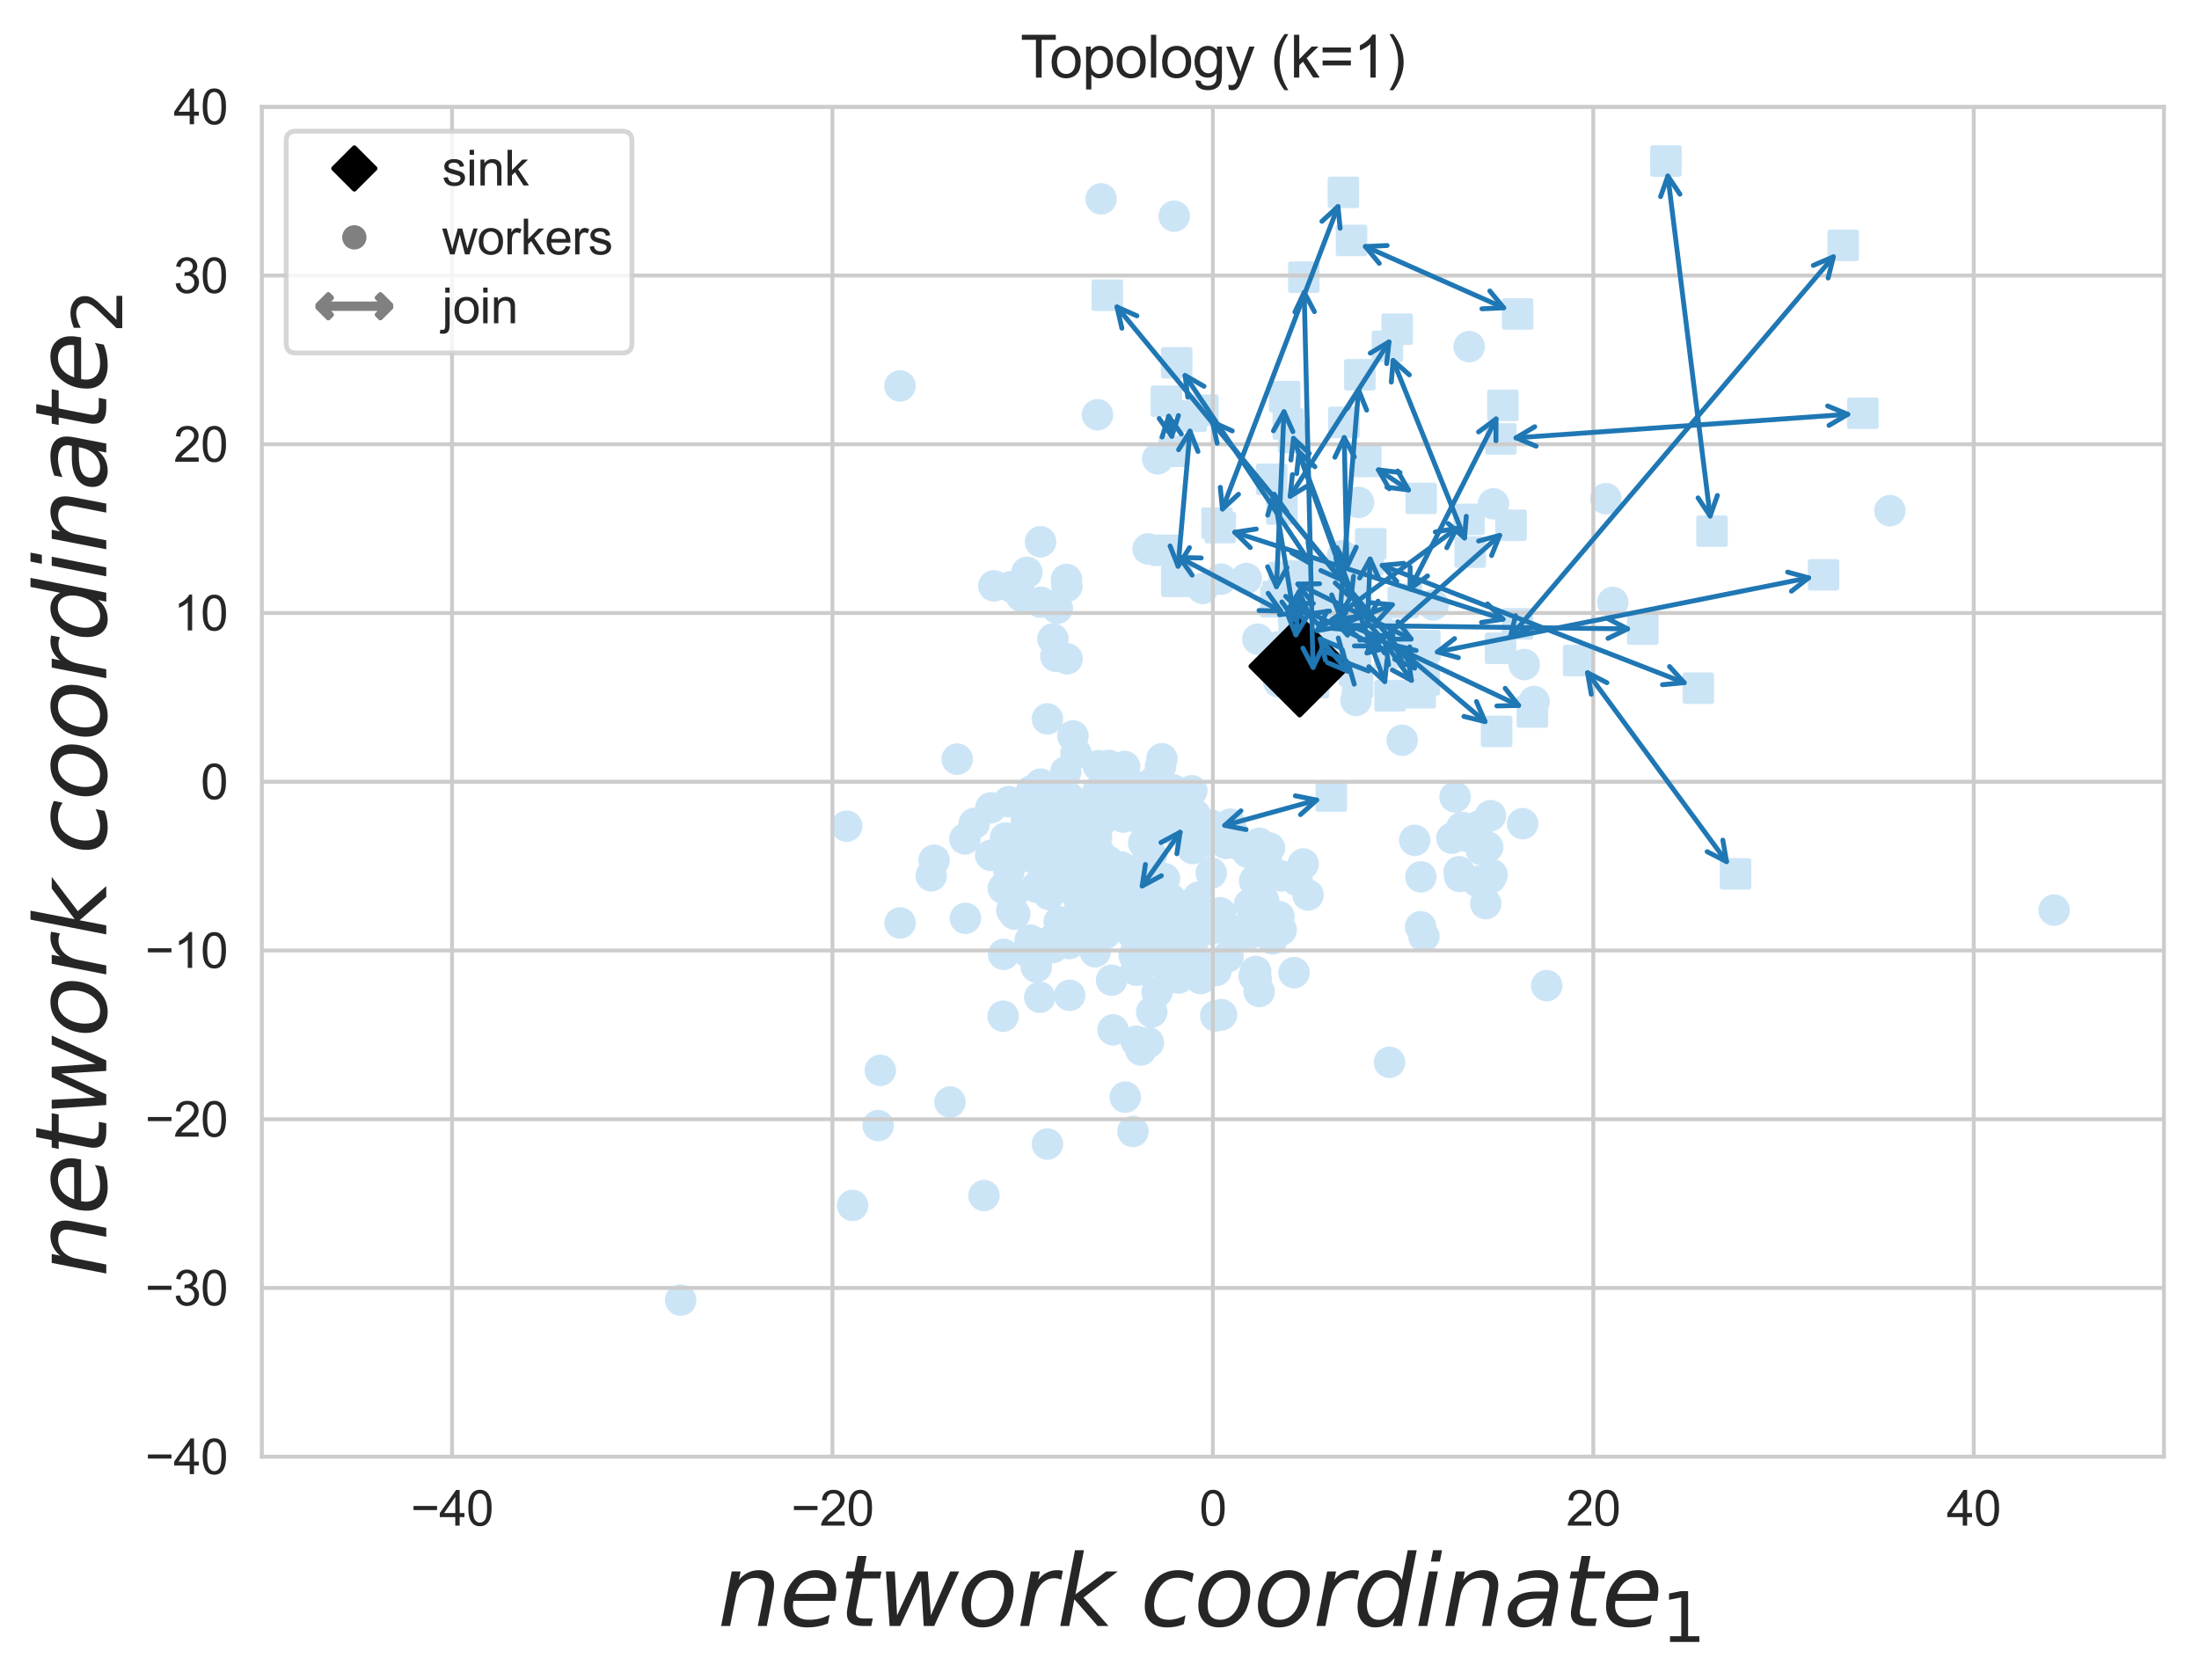 <?xml version="1.0" encoding="utf-8" standalone="no"?>
<!DOCTYPE svg PUBLIC "-//W3C//DTD SVG 1.1//EN"
  "http://www.w3.org/Graphics/SVG/1.1/DTD/svg11.dtd">
<svg xmlns:xlink="http://www.w3.org/1999/xlink" width="451.562pt" height="345.081pt" viewBox="0 0 451.562 345.081" xmlns="http://www.w3.org/2000/svg" version="1.1">
 <defs>
  <style type="text/css">*{stroke-linejoin: round; stroke-linecap: butt}</style>
 </defs>
 <g id="figure_1">
  <g id="patch_1">
   <path d="M 0 345.081 
L 451.562 345.081 
L 451.562 0 
L 0 0 
z
" style="fill: #ffffff"/>
  </g>
  <g id="axes_1">
   <g id="patch_2">
    <path d="M 53.763 299.136 
L 444.363 299.136 
L 444.363 21.936 
L 53.763 21.936 
z
" style="fill: #ffffff"/>
   </g>
   <g id="PathCollection_1">
    <defs>
     <path id="m8f48125f75" d="M -2.739 2.739 
L 2.739 2.739 
L 2.739 -2.739 
L -2.739 -2.739 
z
" style="stroke: #cce5f6"/>
    </defs>
    <g clip-path="url(#p7d5d05bec1)">
     <use xlink:href="#m8f48125f75" x="232.741" y="184.496" style="fill: #cce5f6; stroke: #cce5f6"/>
     <use xlink:href="#m8f48125f75" x="244.131" y="168.353" style="fill: #cce5f6; stroke: #cce5f6"/>
     <use xlink:href="#m8f48125f75" x="248.493" y="170.323" style="fill: #cce5f6; stroke: #cce5f6"/>
     <use xlink:href="#m8f48125f75" x="273.385" y="163.46" style="fill: #cce5f6; stroke: #cce5f6"/>
     <use xlink:href="#m8f48125f75" x="278.74" y="129.229" style="fill: #cce5f6; stroke: #cce5f6"/>
     <use xlink:href="#m8f48125f75" x="314.672" y="146.204" style="fill: #cce5f6; stroke: #cce5f6"/>
     <use xlink:href="#m8f48125f75" x="280.688" y="130.476" style="fill: #cce5f6; stroke: #cce5f6"/>
     <use xlink:href="#m8f48125f75" x="281.481" y="111.679" style="fill: #cce5f6; stroke: #cce5f6"/>
     <use xlink:href="#m8f48125f75" x="267.062" y="118.315" style="fill: #cce5f6; stroke: #cce5f6"/>
     <use xlink:href="#m8f48125f75" x="265.863" y="133.476" style="fill: #cce5f6; stroke: #cce5f6"/>
     <use xlink:href="#m8f48125f75" x="291.638" y="142.264" style="fill: #cce5f6; stroke: #cce5f6"/>
     <use xlink:href="#m8f48125f75" x="282.692" y="129.544" style="fill: #cce5f6; stroke: #cce5f6"/>
     <use xlink:href="#m8f48125f75" x="263.702" y="118.571" style="fill: #cce5f6; stroke: #cce5f6"/>
     <use xlink:href="#m8f48125f75" x="292.591" y="132.582" style="fill: #cce5f6; stroke: #cce5f6"/>
     <use xlink:href="#m8f48125f75" x="356.392" y="179.442" style="fill: #cce5f6; stroke: #cce5f6"/>
     <use xlink:href="#m8f48125f75" x="324.155" y="135.647" style="fill: #cce5f6; stroke: #cce5f6"/>
     <use xlink:href="#m8f48125f75" x="262.441" y="122.504" style="fill: #cce5f6; stroke: #cce5f6"/>
     <use xlink:href="#m8f48125f75" x="285.376" y="134.057" style="fill: #cce5f6; stroke: #cce5f6"/>
     <use xlink:href="#m8f48125f75" x="307.328" y="150.192" style="fill: #cce5f6; stroke: #cce5f6"/>
     <use xlink:href="#m8f48125f75" x="284.077" y="130.51" style="fill: #cce5f6; stroke: #cce5f6"/>
     <use xlink:href="#m8f48125f75" x="286.569" y="132.206" style="fill: #cce5f6; stroke: #cce5f6"/>
     <use xlink:href="#m8f48125f75" x="270.849" y="125.953" style="fill: #cce5f6; stroke: #cce5f6"/>
     <use xlink:href="#m8f48125f75" x="274.75" y="133.907" style="fill: #cce5f6; stroke: #cce5f6"/>
     <use xlink:href="#m8f48125f75" x="278.151" y="137.612" style="fill: #cce5f6; stroke: #cce5f6"/>
     <use xlink:href="#m8f48125f75" x="239.442" y="113.017" style="fill: #cce5f6; stroke: #cce5f6"/>
     <use xlink:href="#m8f48125f75" x="265.766" y="126.929" style="fill: #cce5f6; stroke: #cce5f6"/>
     <use xlink:href="#m8f48125f75" x="374.461" y="118.048" style="fill: #cce5f6; stroke: #cce5f6"/>
     <use xlink:href="#m8f48125f75" x="292.107" y="134.49" style="fill: #cce5f6; stroke: #cce5f6"/>
     <use xlink:href="#m8f48125f75" x="269.081" y="128.819" style="fill: #cce5f6; stroke: #cce5f6"/>
     <use xlink:href="#m8f48125f75" x="278.759" y="140.203" style="fill: #cce5f6; stroke: #cce5f6"/>
     <use xlink:href="#m8f48125f75" x="378.496" y="50.369" style="fill: #cce5f6; stroke: #cce5f6"/>
     <use xlink:href="#m8f48125f75" x="308.133" y="133.138" style="fill: #cce5f6; stroke: #cce5f6"/>
     <use xlink:href="#m8f48125f75" x="348.751" y="141.323" style="fill: #cce5f6; stroke: #cce5f6"/>
     <use xlink:href="#m8f48125f75" x="280.92" y="114.967" style="fill: #cce5f6; stroke: #cce5f6"/>
     <use xlink:href="#m8f48125f75" x="342.107" y="33.065" style="fill: #cce5f6; stroke: #cce5f6"/>
     <use xlink:href="#m8f48125f75" x="351.56" y="109.06" style="fill: #cce5f6; stroke: #cce5f6"/>
     <use xlink:href="#m8f48125f75" x="308.203" y="90.13" style="fill: #cce5f6; stroke: #cce5f6"/>
     <use xlink:href="#m8f48125f75" x="382.542" y="84.86" style="fill: #cce5f6; stroke: #cce5f6"/>
     <use xlink:href="#m8f48125f75" x="269.713" y="140.177" style="fill: #cce5f6; stroke: #cce5f6"/>
     <use xlink:href="#m8f48125f75" x="267.739" y="56.925" style="fill: #cce5f6; stroke: #cce5f6"/>
     <use xlink:href="#m8f48125f75" x="277.278" y="121.412" style="fill: #cce5f6; stroke: #cce5f6"/>
     <use xlink:href="#m8f48125f75" x="247" y="84.233" style="fill: #cce5f6; stroke: #cce5f6"/>
     <use xlink:href="#m8f48125f75" x="249.913" y="107.441" style="fill: #cce5f6; stroke: #cce5f6"/>
     <use xlink:href="#m8f48125f75" x="275.863" y="39.51" style="fill: #cce5f6; stroke: #cce5f6"/>
     <use xlink:href="#m8f48125f75" x="278.382" y="136.16" style="fill: #cce5f6; stroke: #cce5f6"/>
     <use xlink:href="#m8f48125f75" x="310.285" y="107.871" style="fill: #cce5f6; stroke: #cce5f6"/>
     <use xlink:href="#m8f48125f75" x="278.478" y="125.719" style="fill: #cce5f6; stroke: #cce5f6"/>
     <use xlink:href="#m8f48125f75" x="264.561" y="87.091" style="fill: #cce5f6; stroke: #cce5f6"/>
     <use xlink:href="#m8f48125f75" x="276.651" y="119.527" style="fill: #cce5f6; stroke: #cce5f6"/>
     <use xlink:href="#m8f48125f75" x="275.971" y="86.738" style="fill: #cce5f6; stroke: #cce5f6"/>
     <use xlink:href="#m8f48125f75" x="250.585" y="108.346" style="fill: #cce5f6; stroke: #cce5f6"/>
     <use xlink:href="#m8f48125f75" x="311.613" y="128.108" style="fill: #cce5f6; stroke: #cce5f6"/>
     <use xlink:href="#m8f48125f75" x="292.474" y="139.597" style="fill: #cce5f6; stroke: #cce5f6"/>
     <use xlink:href="#m8f48125f75" x="227.393" y="60.636" style="fill: #cce5f6; stroke: #cce5f6"/>
     <use xlink:href="#m8f48125f75" x="277.529" y="49.365" style="fill: #cce5f6; stroke: #cce5f6"/>
     <use xlink:href="#m8f48125f75" x="311.637" y="64.469" style="fill: #cce5f6; stroke: #cce5f6"/>
     <use xlink:href="#m8f48125f75" x="239.514" y="82.403" style="fill: #cce5f6; stroke: #cce5f6"/>
     <use xlink:href="#m8f48125f75" x="241.109" y="92.674" style="fill: #cce5f6; stroke: #cce5f6"/>
     <use xlink:href="#m8f48125f75" x="244.635" y="85.439" style="fill: #cce5f6; stroke: #cce5f6"/>
     <use xlink:href="#m8f48125f75" x="241.642" y="119.378" style="fill: #cce5f6; stroke: #cce5f6"/>
     <use xlink:href="#m8f48125f75" x="270.123" y="126.621" style="fill: #cce5f6; stroke: #cce5f6"/>
     <use xlink:href="#m8f48125f75" x="265.635" y="125.109" style="fill: #cce5f6; stroke: #cce5f6"/>
     <use xlink:href="#m8f48125f75" x="280.465" y="94.76" style="fill: #cce5f6; stroke: #cce5f6"/>
     <use xlink:href="#m8f48125f75" x="291.833" y="102.337" style="fill: #cce5f6; stroke: #cce5f6"/>
     <use xlink:href="#m8f48125f75" x="263.804" y="81.444" style="fill: #cce5f6; stroke: #cce5f6"/>
     <use xlink:href="#m8f48125f75" x="261.988" y="123.585" style="fill: #cce5f6; stroke: #cce5f6"/>
     <use xlink:href="#m8f48125f75" x="241.628" y="74.517" style="fill: #cce5f6; stroke: #cce5f6"/>
     <use xlink:href="#m8f48125f75" x="270.893" y="118.356" style="fill: #cce5f6; stroke: #cce5f6"/>
     <use xlink:href="#m8f48125f75" x="301.657" y="106.651" style="fill: #cce5f6; stroke: #cce5f6"/>
     <use xlink:href="#m8f48125f75" x="267.956" y="131.336" style="fill: #cce5f6; stroke: #cce5f6"/>
     <use xlink:href="#m8f48125f75" x="261.141" y="98.432" style="fill: #cce5f6; stroke: #cce5f6"/>
     <use xlink:href="#m8f48125f75" x="266.354" y="130.311" style="fill: #cce5f6; stroke: #cce5f6"/>
     <use xlink:href="#m8f48125f75" x="279.244" y="76.96" style="fill: #cce5f6; stroke: #cce5f6"/>
     <use xlink:href="#m8f48125f75" x="274.859" y="129.428" style="fill: #cce5f6; stroke: #cce5f6"/>
     <use xlink:href="#m8f48125f75" x="286.908" y="67.597" style="fill: #cce5f6; stroke: #cce5f6"/>
     <use xlink:href="#m8f48125f75" x="263.241" y="104.531" style="fill: #cce5f6; stroke: #cce5f6"/>
     <use xlink:href="#m8f48125f75" x="288.822" y="123.058" style="fill: #cce5f6; stroke: #cce5f6"/>
     <use xlink:href="#m8f48125f75" x="270.515" y="130.138" style="fill: #cce5f6; stroke: #cce5f6"/>
     <use xlink:href="#m8f48125f75" x="308.621" y="83.249" style="fill: #cce5f6; stroke: #cce5f6"/>
     <use xlink:href="#m8f48125f75" x="288.146" y="123.713" style="fill: #cce5f6; stroke: #cce5f6"/>
     <use xlink:href="#m8f48125f75" x="337.342" y="129.178" style="fill: #cce5f6; stroke: #cce5f6"/>
     <use xlink:href="#m8f48125f75" x="271.428" y="128.354" style="fill: #cce5f6; stroke: #cce5f6"/>
     <use xlink:href="#m8f48125f75" x="301.903" y="113.37" style="fill: #cce5f6; stroke: #cce5f6"/>
     <use xlink:href="#m8f48125f75" x="284.9" y="71.121" style="fill: #cce5f6; stroke: #cce5f6"/>
     <use xlink:href="#m8f48125f75" x="265.649" y="89.881" style="fill: #cce5f6; stroke: #cce5f6"/>
     <use xlink:href="#m8f48125f75" x="285.451" y="142.881" style="fill: #cce5f6; stroke: #cce5f6"/>
    </g>
   </g>
   <g id="PathCollection_2">
    <defs>
     <path id="m4112f17514" d="M 0 2.739 
C 0.726 2.739 1.423 2.45 1.936 1.936 
C 2.45 1.423 2.739 0.726 2.739 0 
C 2.739 -0.726 2.45 -1.423 1.936 -1.936 
C 1.423 -2.45 0.726 -2.739 0 -2.739 
C -0.726 -2.739 -1.423 -2.45 -1.936 -1.936 
C -2.45 -1.423 -2.739 -0.726 -2.739 0 
C -2.739 0.726 -2.45 1.423 -1.936 1.936 
C -1.423 2.45 -0.726 2.739 0 2.739 
z
" style="stroke: #cce5f6"/>
    </defs>
    <g clip-path="url(#p7d5d05bec1)">
     <use xlink:href="#m4112f17514" x="294.31" y="124.222" style="fill: #cce5f6; stroke: #cce5f6"/>
     <use xlink:href="#m4112f17514" x="284.471" y="130.197" style="fill: #cce5f6; stroke: #cce5f6"/>
     <use xlink:href="#m4112f17514" x="329.76" y="102.403" style="fill: #cce5f6; stroke: #cce5f6"/>
     <use xlink:href="#m4112f17514" x="315.023" y="144.059" style="fill: #cce5f6; stroke: #cce5f6"/>
     <use xlink:href="#m4112f17514" x="275.691" y="114.118" style="fill: #cce5f6; stroke: #cce5f6"/>
     <use xlink:href="#m4112f17514" x="277.07" y="123.994" style="fill: #cce5f6; stroke: #cce5f6"/>
     <use xlink:href="#m4112f17514" x="306.676" y="103.464" style="fill: #cce5f6; stroke: #cce5f6"/>
     <use xlink:href="#m4112f17514" x="421.809" y="186.884" style="fill: #cce5f6; stroke: #cce5f6"/>
     <use xlink:href="#m4112f17514" x="275.121" y="130.822" style="fill: #cce5f6; stroke: #cce5f6"/>
     <use xlink:href="#m4112f17514" x="388.081" y="104.87" style="fill: #cce5f6; stroke: #cce5f6"/>
     <use xlink:href="#m4112f17514" x="313.012" y="136.473" style="fill: #cce5f6; stroke: #cce5f6"/>
     <use xlink:href="#m4112f17514" x="225.368" y="85.172" style="fill: #cce5f6; stroke: #cce5f6"/>
     <use xlink:href="#m4112f17514" x="274.495" y="120.768" style="fill: #cce5f6; stroke: #cce5f6"/>
     <use xlink:href="#m4112f17514" x="331.178" y="123.696" style="fill: #cce5f6; stroke: #cce5f6"/>
     <use xlink:href="#m4112f17514" x="323.147" y="-1" style="fill: #cce5f6; stroke: #cce5f6"/>
     <use xlink:href="#m4112f17514" x="317.687" y="-1" style="fill: #cce5f6; stroke: #cce5f6"/>
     <use xlink:href="#m4112f17514" x="301.7" y="71.187" style="fill: #cce5f6; stroke: #cce5f6"/>
     <use xlink:href="#m4112f17514" x="271.931" y="122.15" style="fill: #cce5f6; stroke: #cce5f6"/>
     <use xlink:href="#m4112f17514" x="270.504" y="126.911" style="fill: #cce5f6; stroke: #cce5f6"/>
     <use xlink:href="#m4112f17514" x="278.962" y="103.162" style="fill: #cce5f6; stroke: #cce5f6"/>
     <use xlink:href="#m4112f17514" x="226.111" y="40.83" style="fill: #cce5f6; stroke: #cce5f6"/>
     <use xlink:href="#m4112f17514" x="278.09" y="124.624" style="fill: #cce5f6; stroke: #cce5f6"/>
     <use xlink:href="#m4112f17514" x="265.162" y="124.85" style="fill: #cce5f6; stroke: #cce5f6"/>
     <use xlink:href="#m4112f17514" x="269.876" y="124.458" style="fill: #cce5f6; stroke: #cce5f6"/>
     <use xlink:href="#m4112f17514" x="250.738" y="118.921" style="fill: #cce5f6; stroke: #cce5f6"/>
     <use xlink:href="#m4112f17514" x="235.754" y="112.719" style="fill: #cce5f6; stroke: #cce5f6"/>
     <use xlink:href="#m4112f17514" x="278.411" y="130.834" style="fill: #cce5f6; stroke: #cce5f6"/>
     <use xlink:href="#m4112f17514" x="213.667" y="111.26" style="fill: #cce5f6; stroke: #cce5f6"/>
     <use xlink:href="#m4112f17514" x="275.773" y="134.773" style="fill: #cce5f6; stroke: #cce5f6"/>
     <use xlink:href="#m4112f17514" x="246.958" y="120.844" style="fill: #cce5f6; stroke: #cce5f6"/>
     <use xlink:href="#m4112f17514" x="241.115" y="44.389" style="fill: #cce5f6; stroke: #cce5f6"/>
     <use xlink:href="#m4112f17514" x="237.729" y="94.212" style="fill: #cce5f6; stroke: #cce5f6"/>
     <use xlink:href="#m4112f17514" x="270.65" y="122.532" style="fill: #cce5f6; stroke: #cce5f6"/>
     <use xlink:href="#m4112f17514" x="255.93" y="118.81" style="fill: #cce5f6; stroke: #cce5f6"/>
     <use xlink:href="#m4112f17514" x="-1" y="55.265" style="fill: #cce5f6; stroke: #cce5f6"/>
     <use xlink:href="#m4112f17514" x="203.289" y="-1" style="fill: #cce5f6; stroke: #cce5f6"/>
     <use xlink:href="#m4112f17514" x="184.805" y="79.25" style="fill: #cce5f6; stroke: #cce5f6"/>
     <use xlink:href="#m4112f17514" x="271.001" y="119.614" style="fill: #cce5f6; stroke: #cce5f6"/>
     <use xlink:href="#m4112f17514" x="344.38" y="-1" style="fill: #cce5f6; stroke: #cce5f6"/>
     <use xlink:href="#m4112f17514" x="345.985" y="-1" style="fill: #cce5f6; stroke: #cce5f6"/>
     <use xlink:href="#m4112f17514" x="265.075" y="133.416" style="fill: #cce5f6; stroke: #cce5f6"/>
     <use xlink:href="#m4112f17514" x="265.125" y="137.194" style="fill: #cce5f6; stroke: #cce5f6"/>
     <use xlink:href="#m4112f17514" x="265.273" y="132.987" style="fill: #cce5f6; stroke: #cce5f6"/>
     <use xlink:href="#m4112f17514" x="270.868" y="138.093" style="fill: #cce5f6; stroke: #cce5f6"/>
     <use xlink:href="#m4112f17514" x="262.836" y="134.341" style="fill: #cce5f6; stroke: #cce5f6"/>
     <use xlink:href="#m4112f17514" x="265.466" y="133.996" style="fill: #cce5f6; stroke: #cce5f6"/>
     <use xlink:href="#m4112f17514" x="278.453" y="143.828" style="fill: #cce5f6; stroke: #cce5f6"/>
     <use xlink:href="#m4112f17514" x="272.905" y="129.216" style="fill: #cce5f6; stroke: #cce5f6"/>
     <use xlink:href="#m4112f17514" x="267.325" y="134.898" style="fill: #cce5f6; stroke: #cce5f6"/>
     <use xlink:href="#m4112f17514" x="265.954" y="132.443" style="fill: #cce5f6; stroke: #cce5f6"/>
     <use xlink:href="#m4112f17514" x="258.285" y="131.256" style="fill: #cce5f6; stroke: #cce5f6"/>
     <use xlink:href="#m4112f17514" x="271.306" y="135.445" style="fill: #cce5f6; stroke: #cce5f6"/>
     <use xlink:href="#m4112f17514" x="262.574" y="140.028" style="fill: #cce5f6; stroke: #cce5f6"/>
     <use xlink:href="#m4112f17514" x="270.439" y="133.498" style="fill: #cce5f6; stroke: #cce5f6"/>
     <use xlink:href="#m4112f17514" x="266.303" y="134.739" style="fill: #cce5f6; stroke: #cce5f6"/>
     <use xlink:href="#m4112f17514" x="266.97" y="133.489" style="fill: #cce5f6; stroke: #cce5f6"/>
     <use xlink:href="#m4112f17514" x="262.421" y="132.846" style="fill: #cce5f6; stroke: #cce5f6"/>
     <use xlink:href="#m4112f17514" x="268.971" y="140.217" style="fill: #cce5f6; stroke: #cce5f6"/>
     <use xlink:href="#m4112f17514" x="268.232" y="137.416" style="fill: #cce5f6; stroke: #cce5f6"/>
     <use xlink:href="#m4112f17514" x="207.178" y="178.89" style="fill: #cce5f6; stroke: #cce5f6"/>
     <use xlink:href="#m4112f17514" x="224.66" y="179.905" style="fill: #cce5f6; stroke: #cce5f6"/>
     <use xlink:href="#m4112f17514" x="244.798" y="194.561" style="fill: #cce5f6; stroke: #cce5f6"/>
     <use xlink:href="#m4112f17514" x="221.73" y="191.707" style="fill: #cce5f6; stroke: #cce5f6"/>
     <use xlink:href="#m4112f17514" x="235.329" y="195.293" style="fill: #cce5f6; stroke: #cce5f6"/>
     <use xlink:href="#m4112f17514" x="234.27" y="215.615" style="fill: #cce5f6; stroke: #cce5f6"/>
     <use xlink:href="#m4112f17514" x="212.799" y="198.564" style="fill: #cce5f6; stroke: #cce5f6"/>
     <use xlink:href="#m4112f17514" x="173.868" y="169.66" style="fill: #cce5f6; stroke: #cce5f6"/>
     <use xlink:href="#m4112f17514" x="198.12" y="172.266" style="fill: #cce5f6; stroke: #cce5f6"/>
     <use xlink:href="#m4112f17514" x="232.881" y="196.156" style="fill: #cce5f6; stroke: #cce5f6"/>
     <use xlink:href="#m4112f17514" x="257.937" y="200.993" style="fill: #cce5f6; stroke: #cce5f6"/>
     <use xlink:href="#m4112f17514" x="198.245" y="188.58" style="fill: #cce5f6; stroke: #cce5f6"/>
     <use xlink:href="#m4112f17514" x="223.216" y="186.604" style="fill: #cce5f6; stroke: #cce5f6"/>
     <use xlink:href="#m4112f17514" x="234.74" y="196.333" style="fill: #cce5f6; stroke: #cce5f6"/>
     <use xlink:href="#m4112f17514" x="214.556" y="178.745" style="fill: #cce5f6; stroke: #cce5f6"/>
     <use xlink:href="#m4112f17514" x="238.358" y="194.821" style="fill: #cce5f6; stroke: #cce5f6"/>
     <use xlink:href="#m4112f17514" x="218.074" y="180.883" style="fill: #cce5f6; stroke: #cce5f6"/>
     <use xlink:href="#m4112f17514" x="208.065" y="183.47" style="fill: #cce5f6; stroke: #cce5f6"/>
     <use xlink:href="#m4112f17514" x="228.281" y="178.908" style="fill: #cce5f6; stroke: #cce5f6"/>
     <use xlink:href="#m4112f17514" x="225.916" y="189.151" style="fill: #cce5f6; stroke: #cce5f6"/>
     <use xlink:href="#m4112f17514" x="234.207" y="189.804" style="fill: #cce5f6; stroke: #cce5f6"/>
     <use xlink:href="#m4112f17514" x="224.549" y="180.066" style="fill: #cce5f6; stroke: #cce5f6"/>
     <use xlink:href="#m4112f17514" x="225.691" y="186.867" style="fill: #cce5f6; stroke: #cce5f6"/>
     <use xlink:href="#m4112f17514" x="225.391" y="192.634" style="fill: #cce5f6; stroke: #cce5f6"/>
     <use xlink:href="#m4112f17514" x="224.149" y="183.708" style="fill: #cce5f6; stroke: #cce5f6"/>
     <use xlink:href="#m4112f17514" x="244.052" y="191.46" style="fill: #cce5f6; stroke: #cce5f6"/>
     <use xlink:href="#m4112f17514" x="207.768" y="186.97" style="fill: #cce5f6; stroke: #cce5f6"/>
     <use xlink:href="#m4112f17514" x="219.943" y="191.843" style="fill: #cce5f6; stroke: #cce5f6"/>
     <use xlink:href="#m4112f17514" x="223.87" y="182.222" style="fill: #cce5f6; stroke: #cce5f6"/>
     <use xlink:href="#m4112f17514" x="221.728" y="185.417" style="fill: #cce5f6; stroke: #cce5f6"/>
     <use xlink:href="#m4112f17514" x="235.684" y="193.597" style="fill: #cce5f6; stroke: #cce5f6"/>
     <use xlink:href="#m4112f17514" x="246.49" y="188.507" style="fill: #cce5f6; stroke: #cce5f6"/>
     <use xlink:href="#m4112f17514" x="230.261" y="178.037" style="fill: #cce5f6; stroke: #cce5f6"/>
     <use xlink:href="#m4112f17514" x="227.707" y="177.831" style="fill: #cce5f6; stroke: #cce5f6"/>
     <use xlink:href="#m4112f17514" x="234.221" y="195.917" style="fill: #cce5f6; stroke: #cce5f6"/>
     <use xlink:href="#m4112f17514" x="233.755" y="187.083" style="fill: #cce5f6; stroke: #cce5f6"/>
     <use xlink:href="#m4112f17514" x="229.109" y="185.03" style="fill: #cce5f6; stroke: #cce5f6"/>
     <use xlink:href="#m4112f17514" x="239.624" y="188.74" style="fill: #cce5f6; stroke: #cce5f6"/>
     <use xlink:href="#m4112f17514" x="184.832" y="189.531" style="fill: #cce5f6; stroke: #cce5f6"/>
     <use xlink:href="#m4112f17514" x="207.155" y="164.635" style="fill: #cce5f6; stroke: #cce5f6"/>
     <use xlink:href="#m4112f17514" x="210.494" y="173.891" style="fill: #cce5f6; stroke: #cce5f6"/>
     <use xlink:href="#m4112f17514" x="191.816" y="176.645" style="fill: #cce5f6; stroke: #cce5f6"/>
     <use xlink:href="#m4112f17514" x="247.497" y="197.802" style="fill: #cce5f6; stroke: #cce5f6"/>
     <use xlink:href="#m4112f17514" x="246.544" y="200.958" style="fill: #cce5f6; stroke: #cce5f6"/>
     <use xlink:href="#m4112f17514" x="228.265" y="201.287" style="fill: #cce5f6; stroke: #cce5f6"/>
     <use xlink:href="#m4112f17514" x="236.507" y="207.826" style="fill: #cce5f6; stroke: #cce5f6"/>
     <use xlink:href="#m4112f17514" x="217.308" y="171.166" style="fill: #cce5f6; stroke: #cce5f6"/>
     <use xlink:href="#m4112f17514" x="285.334" y="218.145" style="fill: #cce5f6; stroke: #cce5f6"/>
     <use xlink:href="#m4112f17514" x="215.4" y="183.692" style="fill: #cce5f6; stroke: #cce5f6"/>
     <use xlink:href="#m4112f17514" x="226.941" y="191.712" style="fill: #cce5f6; stroke: #cce5f6"/>
     <use xlink:href="#m4112f17514" x="212.277" y="176.265" style="fill: #cce5f6; stroke: #cce5f6"/>
     <use xlink:href="#m4112f17514" x="245.708" y="198.155" style="fill: #cce5f6; stroke: #cce5f6"/>
     <use xlink:href="#m4112f17514" x="238.917" y="188.93" style="fill: #cce5f6; stroke: #cce5f6"/>
     <use xlink:href="#m4112f17514" x="216.974" y="192.489" style="fill: #cce5f6; stroke: #cce5f6"/>
     <use xlink:href="#m4112f17514" x="235.816" y="214.118" style="fill: #cce5f6; stroke: #cce5f6"/>
     <use xlink:href="#m4112f17514" x="219.653" y="204.392" style="fill: #cce5f6; stroke: #cce5f6"/>
     <use xlink:href="#m4112f17514" x="175.075" y="247.535" style="fill: #cce5f6; stroke: #cce5f6"/>
     <use xlink:href="#m4112f17514" x="224.258" y="191.639" style="fill: #cce5f6; stroke: #cce5f6"/>
     <use xlink:href="#m4112f17514" x="206.468" y="172.08" style="fill: #cce5f6; stroke: #cce5f6"/>
     <use xlink:href="#m4112f17514" x="203.46" y="165.891" style="fill: #cce5f6; stroke: #cce5f6"/>
     <use xlink:href="#m4112f17514" x="206.081" y="195.979" style="fill: #cce5f6; stroke: #cce5f6"/>
     <use xlink:href="#m4112f17514" x="180.329" y="231.142" style="fill: #cce5f6; stroke: #cce5f6"/>
     <use xlink:href="#m4112f17514" x="231.412" y="183.626" style="fill: #cce5f6; stroke: #cce5f6"/>
     <use xlink:href="#m4112f17514" x="231.511" y="188.596" style="fill: #cce5f6; stroke: #cce5f6"/>
     <use xlink:href="#m4112f17514" x="210.927" y="195.397" style="fill: #cce5f6; stroke: #cce5f6"/>
     <use xlink:href="#m4112f17514" x="250.554" y="187.436" style="fill: #cce5f6; stroke: #cce5f6"/>
     <use xlink:href="#m4112f17514" x="139.773" y="266.991" style="fill: #cce5f6; stroke: #cce5f6"/>
     <use xlink:href="#m4112f17514" x="241.759" y="190.389" style="fill: #cce5f6; stroke: #cce5f6"/>
     <use xlink:href="#m4112f17514" x="238.743" y="191.637" style="fill: #cce5f6; stroke: #cce5f6"/>
     <use xlink:href="#m4112f17514" x="241.965" y="200.851" style="fill: #cce5f6; stroke: #cce5f6"/>
     <use xlink:href="#m4112f17514" x="237.612" y="203.699" style="fill: #cce5f6; stroke: #cce5f6"/>
     <use xlink:href="#m4112f17514" x="150.182" y="305.265" style="fill: #cce5f6; stroke: #cce5f6"/>
     <use xlink:href="#m4112f17514" x="180.762" y="219.798" style="fill: #cce5f6; stroke: #cce5f6"/>
     <use xlink:href="#m4112f17514" x="219.593" y="193.759" style="fill: #cce5f6; stroke: #cce5f6"/>
     <use xlink:href="#m4112f17514" x="213.514" y="204.794" style="fill: #cce5f6; stroke: #cce5f6"/>
     <use xlink:href="#m4112f17514" x="233.318" y="213.807" style="fill: #cce5f6; stroke: #cce5f6"/>
     <use xlink:href="#m4112f17514" x="245.347" y="196.842" style="fill: #cce5f6; stroke: #cce5f6"/>
     <use xlink:href="#m4112f17514" x="216.195" y="194.586" style="fill: #cce5f6; stroke: #cce5f6"/>
     <use xlink:href="#m4112f17514" x="247.218" y="199.174" style="fill: #cce5f6; stroke: #cce5f6"/>
     <use xlink:href="#m4112f17514" x="250.833" y="208.37" style="fill: #cce5f6; stroke: #cce5f6"/>
     <use xlink:href="#m4112f17514" x="195.078" y="226.301" style="fill: #cce5f6; stroke: #cce5f6"/>
     <use xlink:href="#m4112f17514" x="228.56" y="211.485" style="fill: #cce5f6; stroke: #cce5f6"/>
     <use xlink:href="#m4112f17514" x="261.296" y="192.787" style="fill: #cce5f6; stroke: #cce5f6"/>
     <use xlink:href="#m4112f17514" x="225.84" y="190.157" style="fill: #cce5f6; stroke: #cce5f6"/>
     <use xlink:href="#m4112f17514" x="205.991" y="208.678" style="fill: #cce5f6; stroke: #cce5f6"/>
     <use xlink:href="#m4112f17514" x="239.831" y="198.72" style="fill: #cce5f6; stroke: #cce5f6"/>
     <use xlink:href="#m4112f17514" x="236.216" y="197.24" style="fill: #cce5f6; stroke: #cce5f6"/>
     <use xlink:href="#m4112f17514" x="249.712" y="199.306" style="fill: #cce5f6; stroke: #cce5f6"/>
     <use xlink:href="#m4112f17514" x="239.117" y="180.428" style="fill: #cce5f6; stroke: #cce5f6"/>
     <use xlink:href="#m4112f17514" x="249.641" y="208.613" style="fill: #cce5f6; stroke: #cce5f6"/>
     <use xlink:href="#m4112f17514" x="239.29" y="194.187" style="fill: #cce5f6; stroke: #cce5f6"/>
     <use xlink:href="#m4112f17514" x="211.542" y="193.056" style="fill: #cce5f6; stroke: #cce5f6"/>
     <use xlink:href="#m4112f17514" x="233.294" y="199.229" style="fill: #cce5f6; stroke: #cce5f6"/>
     <use xlink:href="#m4112f17514" x="231.068" y="225.307" style="fill: #cce5f6; stroke: #cce5f6"/>
     <use xlink:href="#m4112f17514" x="214.673" y="164.303" style="fill: #cce5f6; stroke: #cce5f6"/>
     <use xlink:href="#m4112f17514" x="232.641" y="232.348" style="fill: #cce5f6; stroke: #cce5f6"/>
     <use xlink:href="#m4112f17514" x="203.437" y="175.639" style="fill: #cce5f6; stroke: #cce5f6"/>
     <use xlink:href="#m4112f17514" x="215.083" y="234.933" style="fill: #cce5f6; stroke: #cce5f6"/>
     <use xlink:href="#m4112f17514" x="191.226" y="179.844" style="fill: #cce5f6; stroke: #cce5f6"/>
     <use xlink:href="#m4112f17514" x="202.058" y="245.504" style="fill: #cce5f6; stroke: #cce5f6"/>
     <use xlink:href="#m4112f17514" x="224.889" y="195.439" style="fill: #cce5f6; stroke: #cce5f6"/>
     <use xlink:href="#m4112f17514" x="233.857" y="199.163" style="fill: #cce5f6; stroke: #cce5f6"/>
     <use xlink:href="#m4112f17514" x="266.349" y="180.811" style="fill: #cce5f6; stroke: #cce5f6"/>
     <use xlink:href="#m4112f17514" x="208.362" y="187.716" style="fill: #cce5f6; stroke: #cce5f6"/>
     <use xlink:href="#m4112f17514" x="217.508" y="189.281" style="fill: #cce5f6; stroke: #cce5f6"/>
     <use xlink:href="#m4112f17514" x="235.693" y="188.933" style="fill: #cce5f6; stroke: #cce5f6"/>
     <use xlink:href="#m4112f17514" x="216.426" y="167.514" style="fill: #cce5f6; stroke: #cce5f6"/>
     <use xlink:href="#m4112f17514" x="235.585" y="176.446" style="fill: #cce5f6; stroke: #cce5f6"/>
     <use xlink:href="#m4112f17514" x="216.09" y="172.509" style="fill: #cce5f6; stroke: #cce5f6"/>
     <use xlink:href="#m4112f17514" x="224.664" y="180.772" style="fill: #cce5f6; stroke: #cce5f6"/>
     <use xlink:href="#m4112f17514" x="250.349" y="190.491" style="fill: #cce5f6; stroke: #cce5f6"/>
     <use xlink:href="#m4112f17514" x="263.095" y="190.962" style="fill: #cce5f6; stroke: #cce5f6"/>
     <use xlink:href="#m4112f17514" x="220.225" y="169.592" style="fill: #cce5f6; stroke: #cce5f6"/>
     <use xlink:href="#m4112f17514" x="246.157" y="184.209" style="fill: #cce5f6; stroke: #cce5f6"/>
     <use xlink:href="#m4112f17514" x="196.554" y="155.891" style="fill: #cce5f6; stroke: #cce5f6"/>
     <use xlink:href="#m4112f17514" x="216.201" y="177.949" style="fill: #cce5f6; stroke: #cce5f6"/>
     <use xlink:href="#m4112f17514" x="244.371" y="185.702" style="fill: #cce5f6; stroke: #cce5f6"/>
     <use xlink:href="#m4112f17514" x="215.613" y="171.732" style="fill: #cce5f6; stroke: #cce5f6"/>
     <use xlink:href="#m4112f17514" x="262.637" y="188.219" style="fill: #cce5f6; stroke: #cce5f6"/>
     <use xlink:href="#m4112f17514" x="214.765" y="173.24" style="fill: #cce5f6; stroke: #cce5f6"/>
     <use xlink:href="#m4112f17514" x="235.339" y="182.203" style="fill: #cce5f6; stroke: #cce5f6"/>
     <use xlink:href="#m4112f17514" x="237.61" y="188.946" style="fill: #cce5f6; stroke: #cce5f6"/>
     <use xlink:href="#m4112f17514" x="245.931" y="200.262" style="fill: #cce5f6; stroke: #cce5f6"/>
     <use xlink:href="#m4112f17514" x="253.911" y="191.666" style="fill: #cce5f6; stroke: #cce5f6"/>
     <use xlink:href="#m4112f17514" x="223.169" y="177.292" style="fill: #cce5f6; stroke: #cce5f6"/>
     <use xlink:href="#m4112f17514" x="226.09" y="183.441" style="fill: #cce5f6; stroke: #cce5f6"/>
     <use xlink:href="#m4112f17514" x="235.223" y="180.36" style="fill: #cce5f6; stroke: #cce5f6"/>
     <use xlink:href="#m4112f17514" x="242.397" y="194.141" style="fill: #cce5f6; stroke: #cce5f6"/>
     <use xlink:href="#m4112f17514" x="232.204" y="182.479" style="fill: #cce5f6; stroke: #cce5f6"/>
     <use xlink:href="#m4112f17514" x="268.596" y="183.789" style="fill: #cce5f6; stroke: #cce5f6"/>
     <use xlink:href="#m4112f17514" x="218.592" y="175.189" style="fill: #cce5f6; stroke: #cce5f6"/>
     <use xlink:href="#m4112f17514" x="218.35" y="162.471" style="fill: #cce5f6; stroke: #cce5f6"/>
     <use xlink:href="#m4112f17514" x="257.84" y="199.5" style="fill: #cce5f6; stroke: #cce5f6"/>
     <use xlink:href="#m4112f17514" x="243.397" y="187.575" style="fill: #cce5f6; stroke: #cce5f6"/>
     <use xlink:href="#m4112f17514" x="248.727" y="179.286" style="fill: #cce5f6; stroke: #cce5f6"/>
     <use xlink:href="#m4112f17514" x="207.003" y="177.229" style="fill: #cce5f6; stroke: #cce5f6"/>
     <use xlink:href="#m4112f17514" x="210.77" y="168.622" style="fill: #cce5f6; stroke: #cce5f6"/>
     <use xlink:href="#m4112f17514" x="225.678" y="175.083" style="fill: #cce5f6; stroke: #cce5f6"/>
     <use xlink:href="#m4112f17514" x="219.584" y="170.186" style="fill: #cce5f6; stroke: #cce5f6"/>
     <use xlink:href="#m4112f17514" x="219.394" y="171.407" style="fill: #cce5f6; stroke: #cce5f6"/>
     <use xlink:href="#m4112f17514" x="246.238" y="190.214" style="fill: #cce5f6; stroke: #cce5f6"/>
     <use xlink:href="#m4112f17514" x="212.793" y="182.178" style="fill: #cce5f6; stroke: #cce5f6"/>
     <use xlink:href="#m4112f17514" x="215.081" y="147.632" style="fill: #cce5f6; stroke: #cce5f6"/>
     <use xlink:href="#m4112f17514" x="231.149" y="166.006" style="fill: #cce5f6; stroke: #cce5f6"/>
     <use xlink:href="#m4112f17514" x="206.03" y="182.428" style="fill: #cce5f6; stroke: #cce5f6"/>
     <use xlink:href="#m4112f17514" x="234.435" y="186.794" style="fill: #cce5f6; stroke: #cce5f6"/>
     <use xlink:href="#m4112f17514" x="218.855" y="158.497" style="fill: #cce5f6; stroke: #cce5f6"/>
     <use xlink:href="#m4112f17514" x="257.534" y="200.411" style="fill: #cce5f6; stroke: #cce5f6"/>
     <use xlink:href="#m4112f17514" x="256.44" y="191.833" style="fill: #cce5f6; stroke: #cce5f6"/>
     <use xlink:href="#m4112f17514" x="216.776" y="164.371" style="fill: #cce5f6; stroke: #cce5f6"/>
     <use xlink:href="#m4112f17514" x="213.664" y="161.032" style="fill: #cce5f6; stroke: #cce5f6"/>
     <use xlink:href="#m4112f17514" x="211.82" y="162.385" style="fill: #cce5f6; stroke: #cce5f6"/>
     <use xlink:href="#m4112f17514" x="226.209" y="168.569" style="fill: #cce5f6; stroke: #cce5f6"/>
     <use xlink:href="#m4112f17514" x="236.444" y="175.656" style="fill: #cce5f6; stroke: #cce5f6"/>
     <use xlink:href="#m4112f17514" x="200.07" y="169.081" style="fill: #cce5f6; stroke: #cce5f6"/>
     <use xlink:href="#m4112f17514" x="265.728" y="199.739" style="fill: #cce5f6; stroke: #cce5f6"/>
     <use xlink:href="#m4112f17514" x="225.168" y="171.935" style="fill: #cce5f6; stroke: #cce5f6"/>
     <use xlink:href="#m4112f17514" x="219.202" y="164.838" style="fill: #cce5f6; stroke: #cce5f6"/>
     <use xlink:href="#m4112f17514" x="236.898" y="195.303" style="fill: #cce5f6; stroke: #cce5f6"/>
     <use xlink:href="#m4112f17514" x="252.176" y="196.433" style="fill: #cce5f6; stroke: #cce5f6"/>
     <use xlink:href="#m4112f17514" x="234.538" y="180.861" style="fill: #cce5f6; stroke: #cce5f6"/>
     <use xlink:href="#m4112f17514" x="236.236" y="183.599" style="fill: #cce5f6; stroke: #cce5f6"/>
     <use xlink:href="#m4112f17514" x="231.751" y="187.882" style="fill: #cce5f6; stroke: #cce5f6"/>
     <use xlink:href="#m4112f17514" x="256.257" y="190.573" style="fill: #cce5f6; stroke: #cce5f6"/>
     <use xlink:href="#m4112f17514" x="255.63" y="192.047" style="fill: #cce5f6; stroke: #cce5f6"/>
     <use xlink:href="#m4112f17514" x="220.096" y="176.194" style="fill: #cce5f6; stroke: #cce5f6"/>
     <use xlink:href="#m4112f17514" x="229.161" y="164.406" style="fill: #cce5f6; stroke: #cce5f6"/>
     <use xlink:href="#m4112f17514" x="224.912" y="182.375" style="fill: #cce5f6; stroke: #cce5f6"/>
     <use xlink:href="#m4112f17514" x="237.008" y="191.564" style="fill: #cce5f6; stroke: #cce5f6"/>
     <use xlink:href="#m4112f17514" x="212.987" y="174.828" style="fill: #cce5f6; stroke: #cce5f6"/>
     <use xlink:href="#m4112f17514" x="222.567" y="167.344" style="fill: #cce5f6; stroke: #cce5f6"/>
     <use xlink:href="#m4112f17514" x="225.474" y="162.551" style="fill: #cce5f6; stroke: #cce5f6"/>
     <use xlink:href="#m4112f17514" x="229.364" y="179.46" style="fill: #cce5f6; stroke: #cce5f6"/>
     <use xlink:href="#m4112f17514" x="218.82" y="182.201" style="fill: #cce5f6; stroke: #cce5f6"/>
     <use xlink:href="#m4112f17514" x="236.973" y="189.341" style="fill: #cce5f6; stroke: #cce5f6"/>
     <use xlink:href="#m4112f17514" x="258.442" y="188.979" style="fill: #cce5f6; stroke: #cce5f6"/>
     <use xlink:href="#m4112f17514" x="210.514" y="165.554" style="fill: #cce5f6; stroke: #cce5f6"/>
     <use xlink:href="#m4112f17514" x="240.306" y="184.555" style="fill: #cce5f6; stroke: #cce5f6"/>
     <use xlink:href="#m4112f17514" x="221.204" y="183.099" style="fill: #cce5f6; stroke: #cce5f6"/>
     <use xlink:href="#m4112f17514" x="245.384" y="191.393" style="fill: #cce5f6; stroke: #cce5f6"/>
     <use xlink:href="#m4112f17514" x="248.454" y="190.873" style="fill: #cce5f6; stroke: #cce5f6"/>
     <use xlink:href="#m4112f17514" x="227.653" y="176.917" style="fill: #cce5f6; stroke: #cce5f6"/>
     <use xlink:href="#m4112f17514" x="219.688" y="163.947" style="fill: #cce5f6; stroke: #cce5f6"/>
     <use xlink:href="#m4112f17514" x="234.697" y="182.504" style="fill: #cce5f6; stroke: #cce5f6"/>
     <use xlink:href="#m4112f17514" x="224.888" y="178.081" style="fill: #cce5f6; stroke: #cce5f6"/>
     <use xlink:href="#m4112f17514" x="230.978" y="182.996" style="fill: #cce5f6; stroke: #cce5f6"/>
     <use xlink:href="#m4112f17514" x="244.19" y="185.939" style="fill: #cce5f6; stroke: #cce5f6"/>
     <use xlink:href="#m4112f17514" x="233.871" y="185.755" style="fill: #cce5f6; stroke: #cce5f6"/>
     <use xlink:href="#m4112f17514" x="223.662" y="175.932" style="fill: #cce5f6; stroke: #cce5f6"/>
     <use xlink:href="#m4112f17514" x="252.612" y="190.847" style="fill: #cce5f6; stroke: #cce5f6"/>
     <use xlink:href="#m4112f17514" x="237.263" y="192.477" style="fill: #cce5f6; stroke: #cce5f6"/>
     <use xlink:href="#m4112f17514" x="215.694" y="193.24" style="fill: #cce5f6; stroke: #cce5f6"/>
     <use xlink:href="#m4112f17514" x="258.563" y="203.602" style="fill: #cce5f6; stroke: #cce5f6"/>
     <use xlink:href="#m4112f17514" x="263.056" y="179.868" style="fill: #cce5f6; stroke: #cce5f6"/>
     <use xlink:href="#m4112f17514" x="241.664" y="192.826" style="fill: #cce5f6; stroke: #cce5f6"/>
     <use xlink:href="#m4112f17514" x="232.616" y="191.893" style="fill: #cce5f6; stroke: #cce5f6"/>
     <use xlink:href="#m4112f17514" x="292.388" y="192.266" style="fill: #cce5f6; stroke: #cce5f6"/>
     <use xlink:href="#m4112f17514" x="220.333" y="151.129" style="fill: #cce5f6; stroke: #cce5f6"/>
     <use xlink:href="#m4112f17514" x="256.561" y="185.727" style="fill: #cce5f6; stroke: #cce5f6"/>
     <use xlink:href="#m4112f17514" x="243.816" y="166.108" style="fill: #cce5f6; stroke: #cce5f6"/>
     <use xlink:href="#m4112f17514" x="259.524" y="185.006" style="fill: #cce5f6; stroke: #cce5f6"/>
     <use xlink:href="#m4112f17514" x="246.052" y="170.68" style="fill: #cce5f6; stroke: #cce5f6"/>
     <use xlink:href="#m4112f17514" x="254.275" y="173.404" style="fill: #cce5f6; stroke: #cce5f6"/>
     <use xlink:href="#m4112f17514" x="231.826" y="166.176" style="fill: #cce5f6; stroke: #cce5f6"/>
     <use xlink:href="#m4112f17514" x="242.199" y="165.577" style="fill: #cce5f6; stroke: #cce5f6"/>
     <use xlink:href="#m4112f17514" x="244.031" y="166.035" style="fill: #cce5f6; stroke: #cce5f6"/>
     <use xlink:href="#m4112f17514" x="238.599" y="155.814" style="fill: #cce5f6; stroke: #cce5f6"/>
     <use xlink:href="#m4112f17514" x="233.526" y="167.891" style="fill: #cce5f6; stroke: #cce5f6"/>
     <use xlink:href="#m4112f17514" x="233.913" y="161.68" style="fill: #cce5f6; stroke: #cce5f6"/>
     <use xlink:href="#m4112f17514" x="243.87" y="162.865" style="fill: #cce5f6; stroke: #cce5f6"/>
     <use xlink:href="#m4112f17514" x="251.792" y="171.463" style="fill: #cce5f6; stroke: #cce5f6"/>
     <use xlink:href="#m4112f17514" x="227.769" y="157.191" style="fill: #cce5f6; stroke: #cce5f6"/>
     <use xlink:href="#m4112f17514" x="238.3" y="157.46" style="fill: #cce5f6; stroke: #cce5f6"/>
     <use xlink:href="#m4112f17514" x="227.682" y="163.062" style="fill: #cce5f6; stroke: #cce5f6"/>
     <use xlink:href="#m4112f17514" x="239.903" y="162.436" style="fill: #cce5f6; stroke: #cce5f6"/>
     <use xlink:href="#m4112f17514" x="239.516" y="161.913" style="fill: #cce5f6; stroke: #cce5f6"/>
     <use xlink:href="#m4112f17514" x="230.658" y="167.775" style="fill: #cce5f6; stroke: #cce5f6"/>
     <use xlink:href="#m4112f17514" x="239.159" y="165.174" style="fill: #cce5f6; stroke: #cce5f6"/>
     <use xlink:href="#m4112f17514" x="230.374" y="162.895" style="fill: #cce5f6; stroke: #cce5f6"/>
     <use xlink:href="#m4112f17514" x="236.06" y="163.101" style="fill: #cce5f6; stroke: #cce5f6"/>
     <use xlink:href="#m4112f17514" x="220.947" y="154.687" style="fill: #cce5f6; stroke: #cce5f6"/>
     <use xlink:href="#m4112f17514" x="238.932" y="165.492" style="fill: #cce5f6; stroke: #cce5f6"/>
     <use xlink:href="#m4112f17514" x="258.593" y="173.176" style="fill: #cce5f6; stroke: #cce5f6"/>
     <use xlink:href="#m4112f17514" x="234.615" y="167.439" style="fill: #cce5f6; stroke: #cce5f6"/>
     <use xlink:href="#m4112f17514" x="257.51" y="185.084" style="fill: #cce5f6; stroke: #cce5f6"/>
     <use xlink:href="#m4112f17514" x="260.677" y="174.138" style="fill: #cce5f6; stroke: #cce5f6"/>
     <use xlink:href="#m4112f17514" x="257.631" y="180.924" style="fill: #cce5f6; stroke: #cce5f6"/>
     <use xlink:href="#m4112f17514" x="257.83" y="180.585" style="fill: #cce5f6; stroke: #cce5f6"/>
     <use xlink:href="#m4112f17514" x="248.536" y="170.424" style="fill: #cce5f6; stroke: #cce5f6"/>
     <use xlink:href="#m4112f17514" x="239.675" y="170.014" style="fill: #cce5f6; stroke: #cce5f6"/>
     <use xlink:href="#m4112f17514" x="241.154" y="164.269" style="fill: #cce5f6; stroke: #cce5f6"/>
     <use xlink:href="#m4112f17514" x="230.948" y="157.395" style="fill: #cce5f6; stroke: #cce5f6"/>
     <use xlink:href="#m4112f17514" x="234.851" y="173.104" style="fill: #cce5f6; stroke: #cce5f6"/>
     <use xlink:href="#m4112f17514" x="252.62" y="169.24" style="fill: #cce5f6; stroke: #cce5f6"/>
     <use xlink:href="#m4112f17514" x="260.468" y="178.106" style="fill: #cce5f6; stroke: #cce5f6"/>
     <use xlink:href="#m4112f17514" x="247.352" y="172.976" style="fill: #cce5f6; stroke: #cce5f6"/>
     <use xlink:href="#m4112f17514" x="238.126" y="180.33" style="fill: #cce5f6; stroke: #cce5f6"/>
     <use xlink:href="#m4112f17514" x="256.228" y="175.023" style="fill: #cce5f6; stroke: #cce5f6"/>
     <use xlink:href="#m4112f17514" x="245.225" y="169.374" style="fill: #cce5f6; stroke: #cce5f6"/>
     <use xlink:href="#m4112f17514" x="251.74" y="173.194" style="fill: #cce5f6; stroke: #cce5f6"/>
     <use xlink:href="#m4112f17514" x="267.614" y="177.421" style="fill: #cce5f6; stroke: #cce5f6"/>
     <use xlink:href="#m4112f17514" x="260.335" y="179.114" style="fill: #cce5f6; stroke: #cce5f6"/>
     <use xlink:href="#m4112f17514" x="240.964" y="162.232" style="fill: #cce5f6; stroke: #cce5f6"/>
     <use xlink:href="#m4112f17514" x="225.528" y="157.224" style="fill: #cce5f6; stroke: #cce5f6"/>
     <use xlink:href="#m4112f17514" x="241.595" y="170.45" style="fill: #cce5f6; stroke: #cce5f6"/>
     <use xlink:href="#m4112f17514" x="245.985" y="170.087" style="fill: #cce5f6; stroke: #cce5f6"/>
     <use xlink:href="#m4112f17514" x="244.534" y="166.77" style="fill: #cce5f6; stroke: #cce5f6"/>
     <use xlink:href="#m4112f17514" x="244.922" y="174.255" style="fill: #cce5f6; stroke: #cce5f6"/>
     <use xlink:href="#m4112f17514" x="244.078" y="168.73" style="fill: #cce5f6; stroke: #cce5f6"/>
     <use xlink:href="#m4112f17514" x="253.169" y="171.094" style="fill: #cce5f6; stroke: #cce5f6"/>
     <use xlink:href="#m4112f17514" x="248.658" y="169.43" style="fill: #cce5f6; stroke: #cce5f6"/>
     <use xlink:href="#m4112f17514" x="244.745" y="162.391" style="fill: #cce5f6; stroke: #cce5f6"/>
     <use xlink:href="#m4112f17514" x="236.868" y="160.515" style="fill: #cce5f6; stroke: #cce5f6"/>
     <use xlink:href="#m4112f17514" x="237.572" y="164.255" style="fill: #cce5f6; stroke: #cce5f6"/>
     <use xlink:href="#m4112f17514" x="241.015" y="169.599" style="fill: #cce5f6; stroke: #cce5f6"/>
     <use xlink:href="#m4112f17514" x="245.432" y="167.343" style="fill: #cce5f6; stroke: #cce5f6"/>
     <use xlink:href="#m4112f17514" x="244.723" y="167.159" style="fill: #cce5f6; stroke: #cce5f6"/>
     <use xlink:href="#m4112f17514" x="204.081" y="120.314" style="fill: #cce5f6; stroke: #cce5f6"/>
     <use xlink:href="#m4112f17514" x="317.609" y="202.393" style="fill: #cce5f6; stroke: #cce5f6"/>
     <use xlink:href="#m4112f17514" x="213.719" y="123.658" style="fill: #cce5f6; stroke: #cce5f6"/>
     <use xlink:href="#m4112f17514" x="305.094" y="185.554" style="fill: #cce5f6; stroke: #cce5f6"/>
     <use xlink:href="#m4112f17514" x="209.76" y="122.452" style="fill: #cce5f6; stroke: #cce5f6"/>
     <use xlink:href="#m4112f17514" x="219.124" y="135.296" style="fill: #cce5f6; stroke: #cce5f6"/>
     <use xlink:href="#m4112f17514" x="303.528" y="169.7" style="fill: #cce5f6; stroke: #cce5f6"/>
     <use xlink:href="#m4112f17514" x="291.732" y="190.315" style="fill: #cce5f6; stroke: #cce5f6"/>
     <use xlink:href="#m4112f17514" x="306.086" y="180.27" style="fill: #cce5f6; stroke: #cce5f6"/>
     <use xlink:href="#m4112f17514" x="287.934" y="152.008" style="fill: #cce5f6; stroke: #cce5f6"/>
     <use xlink:href="#m4112f17514" x="300.212" y="169.904" style="fill: #cce5f6; stroke: #cce5f6"/>
     <use xlink:href="#m4112f17514" x="291.767" y="180.056" style="fill: #cce5f6; stroke: #cce5f6"/>
     <use xlink:href="#m4112f17514" x="210.879" y="117.538" style="fill: #cce5f6; stroke: #cce5f6"/>
     <use xlink:href="#m4112f17514" x="216.811" y="134.758" style="fill: #cce5f6; stroke: #cce5f6"/>
     <use xlink:href="#m4112f17514" x="305.492" y="173.939" style="fill: #cce5f6; stroke: #cce5f6"/>
     <use xlink:href="#m4112f17514" x="298.794" y="163.651" style="fill: #cce5f6; stroke: #cce5f6"/>
     <use xlink:href="#m4112f17514" x="306.063" y="167.499" style="fill: #cce5f6; stroke: #cce5f6"/>
     <use xlink:href="#m4112f17514" x="306.399" y="179.634" style="fill: #cce5f6; stroke: #cce5f6"/>
     <use xlink:href="#m4112f17514" x="299.63" y="179.016" style="fill: #cce5f6; stroke: #cce5f6"/>
     <use xlink:href="#m4112f17514" x="290.509" y="172.562" style="fill: #cce5f6; stroke: #cce5f6"/>
     <use xlink:href="#m4112f17514" x="218.997" y="118.994" style="fill: #cce5f6; stroke: #cce5f6"/>
     <use xlink:href="#m4112f17514" x="298.134" y="172.119" style="fill: #cce5f6; stroke: #cce5f6"/>
     <use xlink:href="#m4112f17514" x="217.115" y="124.905" style="fill: #cce5f6; stroke: #cce5f6"/>
     <use xlink:href="#m4112f17514" x="304.852" y="181.074" style="fill: #cce5f6; stroke: #cce5f6"/>
     <use xlink:href="#m4112f17514" x="219.07" y="120.404" style="fill: #cce5f6; stroke: #cce5f6"/>
     <use xlink:href="#m4112f17514" x="301.059" y="171.707" style="fill: #cce5f6; stroke: #cce5f6"/>
     <use xlink:href="#m4112f17514" x="207.565" y="120.487" style="fill: #cce5f6; stroke: #cce5f6"/>
     <use xlink:href="#m4112f17514" x="304.145" y="174.442" style="fill: #cce5f6; stroke: #cce5f6"/>
     <use xlink:href="#m4112f17514" x="303.297" y="180.986" style="fill: #cce5f6; stroke: #cce5f6"/>
     <use xlink:href="#m4112f17514" x="299.743" y="179.987" style="fill: #cce5f6; stroke: #cce5f6"/>
     <use xlink:href="#m4112f17514" x="216.213" y="131.207" style="fill: #cce5f6; stroke: #cce5f6"/>
     <use xlink:href="#m4112f17514" x="312.66" y="169.136" style="fill: #cce5f6; stroke: #cce5f6"/>
    </g>
   </g>
   <g id="matplotlib.axis_1">
    <g id="xtick_1">
     <g id="line2d_1">
      <path d="M 92.823 299.136 
L 92.823 21.936 
" clip-path="url(#p7d5d05bec1)" style="fill: none; stroke: #cccccc; stroke-width: 0.8; stroke-linecap: round"/>
     </g>
     <g id="text_1">
      <!-- −40 -->
      <g style="fill: #262626" transform="translate(84.341 313.293) scale(0.1 -0.1)">
       <defs>
        <path id="ArialMT-2212" d="M 3381 1997 
L 356 1997 
L 356 2522 
L 3381 2522 
L 3381 1997 
z
" transform="scale(0.016)"/>
        <path id="ArialMT-34" d="M 2069 0 
L 2069 1097 
L 81 1097 
L 81 1613 
L 2172 4581 
L 2631 4581 
L 2631 1613 
L 3250 1613 
L 3250 1097 
L 2631 1097 
L 2631 0 
L 2069 0 
z
M 2069 1613 
L 2069 3678 
L 634 1613 
L 2069 1613 
z
" transform="scale(0.016)"/>
        <path id="ArialMT-30" d="M 266 2259 
Q 266 3072 433 3567 
Q 600 4063 929 4331 
Q 1259 4600 1759 4600 
Q 2128 4600 2406 4451 
Q 2684 4303 2865 4023 
Q 3047 3744 3150 3342 
Q 3253 2941 3253 2259 
Q 3253 1453 3087 958 
Q 2922 463 2592 192 
Q 2263 -78 1759 -78 
Q 1097 -78 719 397 
Q 266 969 266 2259 
z
M 844 2259 
Q 844 1131 1108 757 
Q 1372 384 1759 384 
Q 2147 384 2411 759 
Q 2675 1134 2675 2259 
Q 2675 3391 2411 3762 
Q 2147 4134 1753 4134 
Q 1366 4134 1134 3806 
Q 844 3388 844 2259 
z
" transform="scale(0.016)"/>
       </defs>
       <use xlink:href="#ArialMT-2212"/>
       <use xlink:href="#ArialMT-34" x="58.398"/>
       <use xlink:href="#ArialMT-30" x="114.014"/>
      </g>
     </g>
    </g>
    <g id="xtick_2">
     <g id="line2d_2">
      <path d="M 170.942 299.136 
L 170.942 21.936 
" clip-path="url(#p7d5d05bec1)" style="fill: none; stroke: #cccccc; stroke-width: 0.8; stroke-linecap: round"/>
     </g>
     <g id="text_2">
      <!-- −20 -->
      <g style="fill: #262626" transform="translate(162.461 313.293) scale(0.1 -0.1)">
       <defs>
        <path id="ArialMT-32" d="M 3222 541 
L 3222 0 
L 194 0 
Q 188 203 259 391 
Q 375 700 629 1000 
Q 884 1300 1366 1694 
Q 2113 2306 2375 2664 
Q 2638 3022 2638 3341 
Q 2638 3675 2398 3904 
Q 2159 4134 1775 4134 
Q 1369 4134 1125 3890 
Q 881 3647 878 3216 
L 300 3275 
Q 359 3922 746 4261 
Q 1134 4600 1788 4600 
Q 2447 4600 2831 4234 
Q 3216 3869 3216 3328 
Q 3216 3053 3103 2787 
Q 2991 2522 2730 2228 
Q 2469 1934 1863 1422 
Q 1356 997 1212 845 
Q 1069 694 975 541 
L 3222 541 
z
" transform="scale(0.016)"/>
       </defs>
       <use xlink:href="#ArialMT-2212"/>
       <use xlink:href="#ArialMT-32" x="58.398"/>
       <use xlink:href="#ArialMT-30" x="114.014"/>
      </g>
     </g>
    </g>
    <g id="xtick_3">
     <g id="line2d_3">
      <path d="M 249.062 299.136 
L 249.062 21.936 
" clip-path="url(#p7d5d05bec1)" style="fill: none; stroke: #cccccc; stroke-width: 0.8; stroke-linecap: round"/>
     </g>
     <g id="text_3">
      <!-- 0 -->
      <g style="fill: #262626" transform="translate(246.282 313.293) scale(0.1 -0.1)">
       <use xlink:href="#ArialMT-30"/>
      </g>
     </g>
    </g>
    <g id="xtick_4">
     <g id="line2d_4">
      <path d="M 327.183 299.136 
L 327.183 21.936 
" clip-path="url(#p7d5d05bec1)" style="fill: none; stroke: #cccccc; stroke-width: 0.8; stroke-linecap: round"/>
     </g>
     <g id="text_4">
      <!-- 20 -->
      <g style="fill: #262626" transform="translate(321.622 313.293) scale(0.1 -0.1)">
       <use xlink:href="#ArialMT-32"/>
       <use xlink:href="#ArialMT-30" x="55.615"/>
      </g>
     </g>
    </g>
    <g id="xtick_5">
     <g id="line2d_5">
      <path d="M 405.303 299.136 
L 405.303 21.936 
" clip-path="url(#p7d5d05bec1)" style="fill: none; stroke: #cccccc; stroke-width: 0.8; stroke-linecap: round"/>
     </g>
     <g id="text_5">
      <!-- 40 -->
      <g style="fill: #262626" transform="translate(399.742 313.293) scale(0.1 -0.1)">
       <use xlink:href="#ArialMT-34"/>
       <use xlink:href="#ArialMT-30" x="55.615"/>
      </g>
     </g>
    </g>
    <g id="text_6">
     <!-- $network$ $coordinate_1$ -->
     <g style="fill: #262626" transform="translate(147.363 333.906) scale(0.2 -0.2)">
      <defs>
       <path id="DejaVuSans-Oblique-6e" d="M 3566 2113 
L 3156 0 
L 2578 0 
L 2988 2091 
Q 3016 2238 3031 2350 
Q 3047 2463 3047 2528 
Q 3047 2791 2881 2937 
Q 2716 3084 2419 3084 
Q 1956 3084 1622 2776 
Q 1288 2469 1184 1941 
L 800 0 
L 225 0 
L 903 3500 
L 1478 3500 
L 1363 2950 
Q 1603 3253 1940 3418 
Q 2278 3584 2650 3584 
Q 3113 3584 3367 3334 
Q 3622 3084 3622 2631 
Q 3622 2519 3608 2391 
Q 3594 2263 3566 2113 
z
" transform="scale(0.016)"/>
       <path id="DejaVuSans-Oblique-65" d="M 3078 2063 
Q 3088 2113 3092 2166 
Q 3097 2219 3097 2272 
Q 3097 2653 2873 2875 
Q 2650 3097 2266 3097 
Q 1838 3097 1509 2826 
Q 1181 2556 1013 2059 
L 3078 2063 
z
M 3578 1613 
L 903 1613 
Q 884 1494 878 1425 
Q 872 1356 872 1306 
Q 872 872 1139 634 
Q 1406 397 1894 397 
Q 2269 397 2603 481 
Q 2938 566 3225 728 
L 3116 159 
Q 2806 34 2476 -28 
Q 2147 -91 1806 -91 
Q 1078 -91 686 257 
Q 294 606 294 1247 
Q 294 1794 489 2264 
Q 684 2734 1063 3103 
Q 1306 3334 1642 3459 
Q 1978 3584 2356 3584 
Q 2950 3584 3301 3228 
Q 3653 2872 3653 2272 
Q 3653 2128 3634 1964 
Q 3616 1800 3578 1613 
z
" transform="scale(0.016)"/>
       <path id="DejaVuSans-Oblique-74" d="M 2706 3500 
L 2619 3053 
L 1472 3053 
L 1100 1153 
Q 1081 1047 1072 975 
Q 1063 903 1063 863 
Q 1063 663 1183 572 
Q 1303 481 1569 481 
L 2150 481 
L 2053 0 
L 1503 0 
Q 991 0 739 200 
Q 488 400 488 806 
Q 488 878 497 964 
Q 506 1050 525 1153 
L 897 3053 
L 409 3053 
L 500 3500 
L 978 3500 
L 1172 4494 
L 1747 4494 
L 1556 3500 
L 2706 3500 
z
" transform="scale(0.016)"/>
       <path id="DejaVuSans-Oblique-77" d="M 544 3500 
L 1113 3500 
L 1259 684 
L 2566 3500 
L 3231 3500 
L 3425 684 
L 4666 3500 
L 5241 3500 
L 3641 0 
L 2969 0 
L 2797 2900 
L 1459 0 
L 781 0 
L 544 3500 
z
" transform="scale(0.016)"/>
       <path id="DejaVuSans-Oblique-6f" d="M 1625 -91 
Q 1009 -91 651 289 
Q 294 669 294 1325 
Q 294 1706 417 2101 
Q 541 2497 738 2766 
Q 1047 3184 1428 3384 
Q 1809 3584 2291 3584 
Q 2888 3584 3255 3212 
Q 3622 2841 3622 2241 
Q 3622 1825 3500 1412 
Q 3378 1000 3181 728 
Q 2875 309 2494 109 
Q 2113 -91 1625 -91 
z
M 891 1344 
Q 891 869 1089 633 
Q 1288 397 1691 397 
Q 2269 397 2648 901 
Q 3028 1406 3028 2181 
Q 3028 2634 2825 2865 
Q 2622 3097 2228 3097 
Q 1903 3097 1650 2945 
Q 1397 2794 1197 2484 
Q 1050 2253 970 1956 
Q 891 1659 891 1344 
z
" transform="scale(0.016)"/>
       <path id="DejaVuSans-Oblique-72" d="M 2853 2969 
Q 2766 3016 2653 3041 
Q 2541 3066 2413 3066 
Q 1953 3066 1609 2717 
Q 1266 2369 1153 1784 
L 800 0 
L 225 0 
L 909 3500 
L 1484 3500 
L 1375 2956 
Q 1603 3259 1920 3421 
Q 2238 3584 2597 3584 
Q 2691 3584 2781 3573 
Q 2872 3563 2963 3538 
L 2853 2969 
z
" transform="scale(0.016)"/>
       <path id="DejaVuSans-Oblique-6b" d="M 1172 4863 
L 1747 4863 
L 1197 2028 
L 3169 3500 
L 3916 3500 
L 1716 1825 
L 3322 0 
L 2625 0 
L 1131 1709 
L 800 0 
L 225 0 
L 1172 4863 
z
" transform="scale(0.016)"/>
       <path id="ArialMT-20" transform="scale(0.016)"/>
       <path id="DejaVuSans-Oblique-63" d="M 3431 3366 
L 3316 2797 
Q 3109 2947 2876 3022 
Q 2644 3097 2394 3097 
Q 2119 3097 1870 3000 
Q 1622 2903 1453 2725 
Q 1184 2453 1037 2087 
Q 891 1722 891 1331 
Q 891 859 1127 628 
Q 1363 397 1844 397 
Q 2081 397 2348 469 
Q 2616 541 2906 684 
L 2797 116 
Q 2547 13 2283 -39 
Q 2019 -91 1741 -91 
Q 1044 -91 669 257 
Q 294 606 294 1253 
Q 294 1797 489 2255 
Q 684 2713 1069 3078 
Q 1331 3328 1684 3456 
Q 2038 3584 2456 3584 
Q 2700 3584 2940 3529 
Q 3181 3475 3431 3366 
z
" transform="scale(0.016)"/>
       <path id="DejaVuSans-Oblique-64" d="M 2675 525 
Q 2444 222 2128 65 
Q 1813 -91 1428 -91 
Q 903 -91 598 267 
Q 294 625 294 1247 
Q 294 1766 478 2236 
Q 663 2706 1013 3078 
Q 1244 3325 1534 3454 
Q 1825 3584 2144 3584 
Q 2481 3584 2739 3421 
Q 2997 3259 3138 2956 
L 3513 4863 
L 4091 4863 
L 3144 0 
L 2566 0 
L 2675 525 
z
M 891 1350 
Q 891 897 1095 644 
Q 1300 391 1663 391 
Q 1931 391 2161 520 
Q 2391 650 2566 903 
Q 2750 1166 2856 1509 
Q 2963 1853 2963 2188 
Q 2963 2622 2758 2865 
Q 2553 3109 2194 3109 
Q 1922 3109 1687 2981 
Q 1453 2853 1288 2613 
Q 1106 2353 998 2009 
Q 891 1666 891 1350 
z
" transform="scale(0.016)"/>
       <path id="DejaVuSans-Oblique-69" d="M 1172 4863 
L 1747 4863 
L 1606 4134 
L 1031 4134 
L 1172 4863 
z
M 909 3500 
L 1484 3500 
L 800 0 
L 225 0 
L 909 3500 
z
" transform="scale(0.016)"/>
       <path id="DejaVuSans-Oblique-61" d="M 3438 1997 
L 3047 0 
L 2472 0 
L 2578 531 
Q 2325 219 2001 64 
Q 1678 -91 1281 -91 
Q 834 -91 548 182 
Q 263 456 263 884 
Q 263 1497 752 1853 
Q 1241 2209 2100 2209 
L 2900 2209 
L 2931 2363 
Q 2938 2388 2941 2417 
Q 2944 2447 2944 2509 
Q 2944 2788 2717 2942 
Q 2491 3097 2081 3097 
Q 1800 3097 1504 3025 
Q 1209 2953 897 2809 
L 997 3341 
Q 1322 3463 1633 3523 
Q 1944 3584 2234 3584 
Q 2853 3584 3176 3315 
Q 3500 3047 3500 2534 
Q 3500 2431 3484 2292 
Q 3469 2153 3438 1997 
z
M 2816 1759 
L 2241 1759 
Q 1534 1759 1195 1570 
Q 856 1381 856 984 
Q 856 709 1029 553 
Q 1203 397 1509 397 
Q 1978 397 2328 733 
Q 2678 1069 2791 1631 
L 2816 1759 
z
" transform="scale(0.016)"/>
       <path id="DejaVuSans-31" d="M 794 531 
L 1825 531 
L 1825 4091 
L 703 3866 
L 703 4441 
L 1819 4666 
L 2450 4666 
L 2450 531 
L 3481 531 
L 3481 0 
L 794 0 
L 794 531 
z
" transform="scale(0.016)"/>
      </defs>
      <use xlink:href="#DejaVuSans-Oblique-6e" transform="translate(0 0.016)"/>
      <use xlink:href="#DejaVuSans-Oblique-65" transform="translate(63.379 0.016)"/>
      <use xlink:href="#DejaVuSans-Oblique-74" transform="translate(124.902 0.016)"/>
      <use xlink:href="#DejaVuSans-Oblique-77" transform="translate(164.111 0.016)"/>
      <use xlink:href="#DejaVuSans-Oblique-6f" transform="translate(245.898 0.016)"/>
      <use xlink:href="#DejaVuSans-Oblique-72" transform="translate(307.08 0.016)"/>
      <use xlink:href="#DejaVuSans-Oblique-6b" transform="translate(348.193 0.016)"/>
      <use xlink:href="#ArialMT-20" transform="translate(406.104 0.016)"/>
      <use xlink:href="#DejaVuSans-Oblique-63" transform="translate(433.887 0.016)"/>
      <use xlink:href="#DejaVuSans-Oblique-6f" transform="translate(488.867 0.016)"/>
      <use xlink:href="#DejaVuSans-Oblique-6f" transform="translate(550.049 0.016)"/>
      <use xlink:href="#DejaVuSans-Oblique-72" transform="translate(611.23 0.016)"/>
      <use xlink:href="#DejaVuSans-Oblique-64" transform="translate(652.344 0.016)"/>
      <use xlink:href="#DejaVuSans-Oblique-69" transform="translate(715.82 0.016)"/>
      <use xlink:href="#DejaVuSans-Oblique-6e" transform="translate(743.604 0.016)"/>
      <use xlink:href="#DejaVuSans-Oblique-61" transform="translate(806.982 0.016)"/>
      <use xlink:href="#DejaVuSans-Oblique-74" transform="translate(868.262 0.016)"/>
      <use xlink:href="#DejaVuSans-Oblique-65" transform="translate(907.471 0.016)"/>
      <use xlink:href="#DejaVuSans-31" transform="translate(968.994 -16.391) scale(0.7)"/>
     </g>
    </g>
   </g>
   <g id="matplotlib.axis_2">
    <g id="ytick_1">
     <g id="line2d_6">
      <path d="M 53.763 299.136 
L 444.363 299.136 
" clip-path="url(#p7d5d05bec1)" style="fill: none; stroke: #cccccc; stroke-width: 0.8; stroke-linecap: round"/>
     </g>
     <g id="text_7">
      <!-- −40 -->
      <g style="fill: #262626" transform="translate(29.8 302.715) scale(0.1 -0.1)">
       <use xlink:href="#ArialMT-2212"/>
       <use xlink:href="#ArialMT-34" x="58.398"/>
       <use xlink:href="#ArialMT-30" x="114.014"/>
      </g>
     </g>
    </g>
    <g id="ytick_2">
     <g id="line2d_7">
      <path d="M 53.763 264.486 
L 444.363 264.486 
" clip-path="url(#p7d5d05bec1)" style="fill: none; stroke: #cccccc; stroke-width: 0.8; stroke-linecap: round"/>
     </g>
     <g id="text_8">
      <!-- −30 -->
      <g style="fill: #262626" transform="translate(29.8 268.065) scale(0.1 -0.1)">
       <defs>
        <path id="ArialMT-33" d="M 269 1209 
L 831 1284 
Q 928 806 1161 595 
Q 1394 384 1728 384 
Q 2125 384 2398 659 
Q 2672 934 2672 1341 
Q 2672 1728 2419 1979 
Q 2166 2231 1775 2231 
Q 1616 2231 1378 2169 
L 1441 2663 
Q 1497 2656 1531 2656 
Q 1891 2656 2178 2843 
Q 2466 3031 2466 3422 
Q 2466 3731 2256 3934 
Q 2047 4138 1716 4138 
Q 1388 4138 1169 3931 
Q 950 3725 888 3313 
L 325 3413 
Q 428 3978 793 4289 
Q 1159 4600 1703 4600 
Q 2078 4600 2393 4439 
Q 2709 4278 2876 4000 
Q 3044 3722 3044 3409 
Q 3044 3113 2884 2869 
Q 2725 2625 2413 2481 
Q 2819 2388 3044 2092 
Q 3269 1797 3269 1353 
Q 3269 753 2831 336 
Q 2394 -81 1725 -81 
Q 1122 -81 723 278 
Q 325 638 269 1209 
z
" transform="scale(0.016)"/>
       </defs>
       <use xlink:href="#ArialMT-2212"/>
       <use xlink:href="#ArialMT-33" x="58.398"/>
       <use xlink:href="#ArialMT-30" x="114.014"/>
      </g>
     </g>
    </g>
    <g id="ytick_3">
     <g id="line2d_8">
      <path d="M 53.763 229.836 
L 444.363 229.836 
" clip-path="url(#p7d5d05bec1)" style="fill: none; stroke: #cccccc; stroke-width: 0.8; stroke-linecap: round"/>
     </g>
     <g id="text_9">
      <!-- −20 -->
      <g style="fill: #262626" transform="translate(29.8 233.415) scale(0.1 -0.1)">
       <use xlink:href="#ArialMT-2212"/>
       <use xlink:href="#ArialMT-32" x="58.398"/>
       <use xlink:href="#ArialMT-30" x="114.014"/>
      </g>
     </g>
    </g>
    <g id="ytick_4">
     <g id="line2d_9">
      <path d="M 53.763 195.186 
L 444.363 195.186 
" clip-path="url(#p7d5d05bec1)" style="fill: none; stroke: #cccccc; stroke-width: 0.8; stroke-linecap: round"/>
     </g>
     <g id="text_10">
      <!-- −10 -->
      <g style="fill: #262626" transform="translate(29.8 198.765) scale(0.1 -0.1)">
       <defs>
        <path id="ArialMT-31" d="M 2384 0 
L 1822 0 
L 1822 3584 
Q 1619 3391 1289 3197 
Q 959 3003 697 2906 
L 697 3450 
Q 1169 3672 1522 3987 
Q 1875 4303 2022 4600 
L 2384 4600 
L 2384 0 
z
" transform="scale(0.016)"/>
       </defs>
       <use xlink:href="#ArialMT-2212"/>
       <use xlink:href="#ArialMT-31" x="58.398"/>
       <use xlink:href="#ArialMT-30" x="114.014"/>
      </g>
     </g>
    </g>
    <g id="ytick_5">
     <g id="line2d_10">
      <path d="M 53.763 160.536 
L 444.363 160.536 
" clip-path="url(#p7d5d05bec1)" style="fill: none; stroke: #cccccc; stroke-width: 0.8; stroke-linecap: round"/>
     </g>
     <g id="text_11">
      <!-- 0 -->
      <g style="fill: #262626" transform="translate(41.202 164.115) scale(0.1 -0.1)">
       <use xlink:href="#ArialMT-30"/>
      </g>
     </g>
    </g>
    <g id="ytick_6">
     <g id="line2d_11">
      <path d="M 53.763 125.886 
L 444.363 125.886 
" clip-path="url(#p7d5d05bec1)" style="fill: none; stroke: #cccccc; stroke-width: 0.8; stroke-linecap: round"/>
     </g>
     <g id="text_12">
      <!-- 10 -->
      <g style="fill: #262626" transform="translate(35.641 129.465) scale(0.1 -0.1)">
       <use xlink:href="#ArialMT-31"/>
       <use xlink:href="#ArialMT-30" x="55.615"/>
      </g>
     </g>
    </g>
    <g id="ytick_7">
     <g id="line2d_12">
      <path d="M 53.763 91.236 
L 444.363 91.236 
" clip-path="url(#p7d5d05bec1)" style="fill: none; stroke: #cccccc; stroke-width: 0.8; stroke-linecap: round"/>
     </g>
     <g id="text_13">
      <!-- 20 -->
      <g style="fill: #262626" transform="translate(35.641 94.815) scale(0.1 -0.1)">
       <use xlink:href="#ArialMT-32"/>
       <use xlink:href="#ArialMT-30" x="55.615"/>
      </g>
     </g>
    </g>
    <g id="ytick_8">
     <g id="line2d_13">
      <path d="M 53.763 56.586 
L 444.363 56.586 
" clip-path="url(#p7d5d05bec1)" style="fill: none; stroke: #cccccc; stroke-width: 0.8; stroke-linecap: round"/>
     </g>
     <g id="text_14">
      <!-- 30 -->
      <g style="fill: #262626" transform="translate(35.641 60.165) scale(0.1 -0.1)">
       <use xlink:href="#ArialMT-33"/>
       <use xlink:href="#ArialMT-30" x="55.615"/>
      </g>
     </g>
    </g>
    <g id="ytick_9">
     <g id="line2d_14">
      <path d="M 53.763 21.936 
L 444.363 21.936 
" clip-path="url(#p7d5d05bec1)" style="fill: none; stroke: #cccccc; stroke-width: 0.8; stroke-linecap: round"/>
     </g>
     <g id="text_15">
      <!-- 40 -->
      <g style="fill: #262626" transform="translate(35.641 25.515) scale(0.1 -0.1)">
       <use xlink:href="#ArialMT-34"/>
       <use xlink:href="#ArialMT-30" x="55.615"/>
      </g>
     </g>
    </g>
    <g id="text_16">
     <!-- $network$ $coordinate_2$ -->
     <g style="fill: #262626" transform="translate(21.825 262.236) rotate(-90) scale(0.2 -0.2)">
      <defs>
       <path id="DejaVuSans-32" d="M 1228 531 
L 3431 531 
L 3431 0 
L 469 0 
L 469 531 
Q 828 903 1448 1529 
Q 2069 2156 2228 2338 
Q 2531 2678 2651 2914 
Q 2772 3150 2772 3378 
Q 2772 3750 2511 3984 
Q 2250 4219 1831 4219 
Q 1534 4219 1204 4116 
Q 875 4013 500 3803 
L 500 4441 
Q 881 4594 1212 4672 
Q 1544 4750 1819 4750 
Q 2544 4750 2975 4387 
Q 3406 4025 3406 3419 
Q 3406 3131 3298 2873 
Q 3191 2616 2906 2266 
Q 2828 2175 2409 1742 
Q 1991 1309 1228 531 
z
" transform="scale(0.016)"/>
      </defs>
      <use xlink:href="#DejaVuSans-Oblique-6e" transform="translate(0 0.016)"/>
      <use xlink:href="#DejaVuSans-Oblique-65" transform="translate(63.379 0.016)"/>
      <use xlink:href="#DejaVuSans-Oblique-74" transform="translate(124.902 0.016)"/>
      <use xlink:href="#DejaVuSans-Oblique-77" transform="translate(164.111 0.016)"/>
      <use xlink:href="#DejaVuSans-Oblique-6f" transform="translate(245.898 0.016)"/>
      <use xlink:href="#DejaVuSans-Oblique-72" transform="translate(307.08 0.016)"/>
      <use xlink:href="#DejaVuSans-Oblique-6b" transform="translate(348.193 0.016)"/>
      <use xlink:href="#ArialMT-20" transform="translate(406.104 0.016)"/>
      <use xlink:href="#DejaVuSans-Oblique-63" transform="translate(433.887 0.016)"/>
      <use xlink:href="#DejaVuSans-Oblique-6f" transform="translate(488.867 0.016)"/>
      <use xlink:href="#DejaVuSans-Oblique-6f" transform="translate(550.049 0.016)"/>
      <use xlink:href="#DejaVuSans-Oblique-72" transform="translate(611.23 0.016)"/>
      <use xlink:href="#DejaVuSans-Oblique-64" transform="translate(652.344 0.016)"/>
      <use xlink:href="#DejaVuSans-Oblique-69" transform="translate(715.82 0.016)"/>
      <use xlink:href="#DejaVuSans-Oblique-6e" transform="translate(743.604 0.016)"/>
      <use xlink:href="#DejaVuSans-Oblique-61" transform="translate(806.982 0.016)"/>
      <use xlink:href="#DejaVuSans-Oblique-74" transform="translate(868.262 0.016)"/>
      <use xlink:href="#DejaVuSans-Oblique-65" transform="translate(907.471 0.016)"/>
      <use xlink:href="#DejaVuSans-32" transform="translate(968.994 -16.391) scale(0.7)"/>
     </g>
    </g>
   </g>
   <g id="PathCollection_3">
    <defs>
     <path id="m3f84e7821a" d="M -0 10 
L 10 0 
L 0 -10 
L -10 -0 
z
" style="stroke: #000000"/>
    </defs>
    <g clip-path="url(#p7d5d05bec1)">
     <use xlink:href="#m3f84e7821a" x="266.881" y="136.823" style="stroke: #000000"/>
    </g>
   </g>
   <g id="patch_3">
    <path d="M 234.54 181.947 
Q 238.437 176.423 242.335 170.9 
" clip-path="url(#p7d5d05bec1)" style="fill: none; stroke: #1f77b4; stroke-linecap: round"/>
    <path d="M 238.48 179.831 
L 234.54 181.947 
L 235.212 177.525 
" clip-path="url(#p7d5d05bec1)" style="fill: none; stroke: #1f77b4; stroke-linecap: round"/>
    <path d="M 238.394 173.015 
L 242.335 170.9 
L 241.663 175.321 
" clip-path="url(#p7d5d05bec1)" style="fill: none; stroke: #1f77b4; stroke-linecap: round"/>
   </g>
   <g id="patch_4">
    <path d="M 251.5 169.494 
Q 260.941 166.891 270.382 164.288 
" clip-path="url(#p7d5d05bec1)" style="fill: none; stroke: #1f77b4; stroke-linecap: round"/>
    <path d="M 255.888 170.359 
L 251.5 169.494 
L 254.825 166.503 
" clip-path="url(#p7d5d05bec1)" style="fill: none; stroke: #1f77b4; stroke-linecap: round"/>
    <path d="M 265.994 163.423 
L 270.382 164.288 
L 267.057 167.279 
" clip-path="url(#p7d5d05bec1)" style="fill: none; stroke: #1f77b4; stroke-linecap: round"/>
   </g>
   <g id="patch_5">
    <path d="M 281.562 130.563 
Q 296.706 137.716 311.849 144.87 
" clip-path="url(#p7d5d05bec1)" style="fill: none; stroke: #1f77b4; stroke-linecap: round"/>
    <path d="M 284.325 134.08 
L 281.562 130.563 
L 286.033 130.463 
" clip-path="url(#p7d5d05bec1)" style="fill: none; stroke: #1f77b4; stroke-linecap: round"/>
    <path d="M 309.086 141.353 
L 311.849 144.87 
L 307.378 144.97 
" clip-path="url(#p7d5d05bec1)" style="fill: none; stroke: #1f77b4; stroke-linecap: round"/>
   </g>
   <g id="patch_6">
    <path d="M 280.819 127.362 
Q 281.084 121.078 281.35 114.794 
" clip-path="url(#p7d5d05bec1)" style="fill: none; stroke: #1f77b4; stroke-linecap: round"/>
    <path d="M 282.986 123.45 
L 280.819 127.362 
L 278.99 123.282 
" clip-path="url(#p7d5d05bec1)" style="fill: none; stroke: #1f77b4; stroke-linecap: round"/>
    <path d="M 279.183 118.706 
L 281.35 114.794 
L 283.179 118.874 
" clip-path="url(#p7d5d05bec1)" style="fill: none; stroke: #1f77b4; stroke-linecap: round"/>
   </g>
   <g id="patch_7">
    <path d="M 266.816 121.424 
Q 266.462 125.895 266.109 130.365 
" clip-path="url(#p7d5d05bec1)" style="fill: none; stroke: #1f77b4; stroke-linecap: round"/>
    <path d="M 264.507 125.254 
L 266.816 121.424 
L 268.494 125.569 
" clip-path="url(#p7d5d05bec1)" style="fill: none; stroke: #1f77b4; stroke-linecap: round"/>
    <path d="M 268.418 126.535 
L 266.109 130.365 
L 264.43 126.22 
" clip-path="url(#p7d5d05bec1)" style="fill: none; stroke: #1f77b4; stroke-linecap: round"/>
   </g>
   <g id="patch_8">
    <path d="M 289.844 139.713 
Q 287.165 135.904 284.486 132.096 
" clip-path="url(#p7d5d05bec1)" style="fill: none; stroke: #1f77b4; stroke-linecap: round"/>
    <path d="M 289.179 135.291 
L 289.844 139.713 
L 285.907 137.592 
" clip-path="url(#p7d5d05bec1)" style="fill: none; stroke: #1f77b4; stroke-linecap: round"/>
    <path d="M 285.152 136.518 
L 284.486 132.096 
L 288.423 134.217 
" clip-path="url(#p7d5d05bec1)" style="fill: none; stroke: #1f77b4; stroke-linecap: round"/>
   </g>
   <g id="patch_9">
    <path d="M 266.51 119.933 
Q 278.147 125.577 289.783 131.221 
" clip-path="url(#p7d5d05bec1)" style="fill: none; stroke: #1f77b4; stroke-linecap: round"/>
    <path d="M 269.236 123.478 
L 266.51 119.933 
L 270.982 119.879 
" clip-path="url(#p7d5d05bec1)" style="fill: none; stroke: #1f77b4; stroke-linecap: round"/>
    <path d="M 287.057 127.675 
L 289.783 131.221 
L 285.311 131.274 
" clip-path="url(#p7d5d05bec1)" style="fill: none; stroke: #1f77b4; stroke-linecap: round"/>
   </g>
   <g id="patch_10">
    <path d="M 354.542 176.93 
Q 340.272 157.543 326.003 138.157 
" clip-path="url(#p7d5d05bec1)" style="fill: none; stroke: #1f77b4; stroke-linecap: round"/>
    <path d="M 353.782 172.523 
L 354.542 176.93 
L 350.56 174.894 
" clip-path="url(#p7d5d05bec1)" style="fill: none; stroke: #1f77b4; stroke-linecap: round"/>
    <path d="M 326.763 142.564 
L 326.003 138.157 
L 329.984 140.193 
" clip-path="url(#p7d5d05bec1)" style="fill: none; stroke: #1f77b4; stroke-linecap: round"/>
   </g>
   <g id="patch_11">
    <path d="M 265.222 123.905 
Q 273.908 128.28 282.593 132.656 
" clip-path="url(#p7d5d05bec1)" style="fill: none; stroke: #1f77b4; stroke-linecap: round"/>
    <path d="M 267.895 127.491 
L 265.222 123.905 
L 269.695 123.919 
" clip-path="url(#p7d5d05bec1)" style="fill: none; stroke: #1f77b4; stroke-linecap: round"/>
    <path d="M 279.921 129.07 
L 282.593 132.656 
L 278.121 132.642 
" clip-path="url(#p7d5d05bec1)" style="fill: none; stroke: #1f77b4; stroke-linecap: round"/>
   </g>
   <g id="patch_12">
    <path d="M 304.951 148.18 
Q 295.703 140.352 286.456 132.524 
" clip-path="url(#p7d5d05bec1)" style="fill: none; stroke: #1f77b4; stroke-linecap: round"/>
    <path d="M 303.19 144.069 
L 304.951 148.18 
L 300.606 147.122 
" clip-path="url(#p7d5d05bec1)" style="fill: none; stroke: #1f77b4; stroke-linecap: round"/>
    <path d="M 288.217 136.635 
L 286.456 132.524 
L 290.801 133.582 
" clip-path="url(#p7d5d05bec1)" style="fill: none; stroke: #1f77b4; stroke-linecap: round"/>
   </g>
   <g id="patch_13">
    <path d="M 283.669 131.052 
Q 278.707 129.079 273.746 127.105 
" clip-path="url(#p7d5d05bec1)" style="fill: none; stroke: #1f77b4; stroke-linecap: round"/>
    <path d="M 280.692 127.715 
L 283.669 131.052 
L 279.213 131.432 
" clip-path="url(#p7d5d05bec1)" style="fill: none; stroke: #1f77b4; stroke-linecap: round"/>
    <path d="M 276.723 130.442 
L 273.746 127.105 
L 278.202 126.725 
" clip-path="url(#p7d5d05bec1)" style="fill: none; stroke: #1f77b4; stroke-linecap: round"/>
   </g>
   <g id="patch_14">
    <path d="M 276.858 136.203 
Q 276.451 135.76 276.044 135.317 
" clip-path="url(#p7d5d05bec1)" style="fill: none; stroke: #1f77b4; stroke-linecap: round"/>
    <path d="M 278.089 140.503 
L 276.858 136.203 
L 281.036 137.798 
" clip-path="url(#p7d5d05bec1)" style="fill: none; stroke: #1f77b4; stroke-linecap: round"/>
    <path d="M 274.813 131.017 
L 276.044 135.317 
L 271.866 133.722 
" clip-path="url(#p7d5d05bec1)" style="fill: none; stroke: #1f77b4; stroke-linecap: round"/>
   </g>
   <g id="patch_15">
    <path d="M 242.201 114.475 
Q 252.607 119.974 263.012 125.474 
" clip-path="url(#p7d5d05bec1)" style="fill: none; stroke: #1f77b4; stroke-linecap: round"/>
    <path d="M 244.803 118.112 
L 242.201 114.475 
L 246.672 114.576 
" clip-path="url(#p7d5d05bec1)" style="fill: none; stroke: #1f77b4; stroke-linecap: round"/>
    <path d="M 260.41 121.836 
L 263.012 125.474 
L 258.541 125.373 
" clip-path="url(#p7d5d05bec1)" style="fill: none; stroke: #1f77b4; stroke-linecap: round"/>
   </g>
   <g id="patch_16">
    <path d="M 371.401 118.659 
Q 333.282 126.269 295.163 133.88 
" clip-path="url(#p7d5d05bec1)" style="fill: none; stroke: #1f77b4; stroke-linecap: round"/>
    <path d="M 367.087 117.48 
L 371.401 118.659 
L 367.87 121.403 
" clip-path="url(#p7d5d05bec1)" style="fill: none; stroke: #1f77b4; stroke-linecap: round"/>
    <path d="M 299.477 135.058 
L 295.163 133.88 
L 298.694 131.136 
" clip-path="url(#p7d5d05bec1)" style="fill: none; stroke: #1f77b4; stroke-linecap: round"/>
   </g>
   <g id="patch_17">
    <path d="M 271.102 131.197 
Q 273.921 134.512 276.739 137.828 
" clip-path="url(#p7d5d05bec1)" style="fill: none; stroke: #1f77b4; stroke-linecap: round"/>
    <path d="M 272.169 135.54 
L 271.102 131.197 
L 275.217 132.949 
" clip-path="url(#p7d5d05bec1)" style="fill: none; stroke: #1f77b4; stroke-linecap: round"/>
    <path d="M 275.672 133.485 
L 276.739 137.828 
L 272.625 136.076 
" clip-path="url(#p7d5d05bec1)" style="fill: none; stroke: #1f77b4; stroke-linecap: round"/>
   </g>
   <g id="patch_18">
    <path d="M 376.477 52.744 
Q 343.315 91.753 310.153 130.761 
" clip-path="url(#p7d5d05bec1)" style="fill: none; stroke: #1f77b4; stroke-linecap: round"/>
    <path d="M 372.362 54.497 
L 376.477 52.744 
L 375.41 57.087 
" clip-path="url(#p7d5d05bec1)" style="fill: none; stroke: #1f77b4; stroke-linecap: round"/>
    <path d="M 314.268 129.009 
L 310.153 130.761 
L 311.22 126.418 
" clip-path="url(#p7d5d05bec1)" style="fill: none; stroke: #1f77b4; stroke-linecap: round"/>
   </g>
   <g id="patch_19">
    <path d="M 345.842 140.193 
Q 314.834 128.145 283.826 116.097 
" clip-path="url(#p7d5d05bec1)" style="fill: none; stroke: #1f77b4; stroke-linecap: round"/>
    <path d="M 342.838 136.88 
L 345.842 140.193 
L 341.389 140.608 
" clip-path="url(#p7d5d05bec1)" style="fill: none; stroke: #1f77b4; stroke-linecap: round"/>
    <path d="M 286.83 119.41 
L 283.826 116.097 
L 288.279 115.681 
" clip-path="url(#p7d5d05bec1)" style="fill: none; stroke: #1f77b4; stroke-linecap: round"/>
   </g>
   <g id="patch_20">
    <path d="M 342.492 36.155 
Q 346.833 71.061 351.175 105.967 
" clip-path="url(#p7d5d05bec1)" style="fill: none; stroke: #1f77b4; stroke-linecap: round"/>
    <path d="M 341.001 40.372 
L 342.492 36.155 
L 344.97 39.878 
" clip-path="url(#p7d5d05bec1)" style="fill: none; stroke: #1f77b4; stroke-linecap: round"/>
    <path d="M 352.666 101.751 
L 351.175 105.967 
L 348.697 102.244 
" clip-path="url(#p7d5d05bec1)" style="fill: none; stroke: #1f77b4; stroke-linecap: round"/>
   </g>
   <g id="patch_21">
    <path d="M 311.31 89.91 
Q 345.373 87.495 379.436 85.08 
" clip-path="url(#p7d5d05bec1)" style="fill: none; stroke: #1f77b4; stroke-linecap: round"/>
    <path d="M 315.442 91.622 
L 311.31 89.91 
L 315.159 87.632 
" clip-path="url(#p7d5d05bec1)" style="fill: none; stroke: #1f77b4; stroke-linecap: round"/>
    <path d="M 375.304 83.368 
L 379.436 85.08 
L 375.587 87.358 
" clip-path="url(#p7d5d05bec1)" style="fill: none; stroke: #1f77b4; stroke-linecap: round"/>
   </g>
   <g id="patch_22">
    <path d="M 269.639 137.06 
Q 268.726 98.551 267.813 60.041 
" clip-path="url(#p7d5d05bec1)" style="fill: none; stroke: #1f77b4; stroke-linecap: round"/>
    <path d="M 271.544 133.014 
L 269.639 137.06 
L 267.545 133.108 
" clip-path="url(#p7d5d05bec1)" style="fill: none; stroke: #1f77b4; stroke-linecap: round"/>
    <path d="M 265.908 64.088 
L 267.813 60.041 
L 269.907 63.993 
" clip-path="url(#p7d5d05bec1)" style="fill: none; stroke: #1f77b4; stroke-linecap: round"/>
   </g>
   <g id="patch_23">
    <path d="M 275.31 118.995 
Q 262.139 102.823 248.969 86.65 
" clip-path="url(#p7d5d05bec1)" style="fill: none; stroke: #1f77b4; stroke-linecap: round"/>
    <path d="M 274.335 114.631 
L 275.31 118.995 
L 271.233 117.157 
" clip-path="url(#p7d5d05bec1)" style="fill: none; stroke: #1f77b4; stroke-linecap: round"/>
    <path d="M 249.944 91.015 
L 248.969 86.65 
L 253.045 88.489 
" clip-path="url(#p7d5d05bec1)" style="fill: none; stroke: #1f77b4; stroke-linecap: round"/>
   </g>
   <g id="patch_24">
    <path d="M 251.026 104.527 
Q 262.888 73.474 274.751 42.421 
" clip-path="url(#p7d5d05bec1)" style="fill: none; stroke: #1f77b4; stroke-linecap: round"/>
    <path d="M 254.322 101.504 
L 251.026 104.527 
L 250.585 100.077 
" clip-path="url(#p7d5d05bec1)" style="fill: none; stroke: #1f77b4; stroke-linecap: round"/>
    <path d="M 271.455 45.444 
L 274.751 42.421 
L 275.192 46.872 
" clip-path="url(#p7d5d05bec1)" style="fill: none; stroke: #1f77b4; stroke-linecap: round"/>
   </g>
   <g id="patch_25">
    <path d="M 280.716 134.09 
Q 294.334 122.015 307.953 109.939 
" clip-path="url(#p7d5d05bec1)" style="fill: none; stroke: #1f77b4; stroke-linecap: round"/>
    <path d="M 285.036 132.933 
L 280.716 134.09 
L 282.382 129.94 
" clip-path="url(#p7d5d05bec1)" style="fill: none; stroke: #1f77b4; stroke-linecap: round"/>
    <path d="M 303.633 111.097 
L 307.953 109.939 
L 306.287 114.089 
" clip-path="url(#p7d5d05bec1)" style="fill: none; stroke: #1f77b4; stroke-linecap: round"/>
   </g>
   <g id="patch_26">
    <path d="M 277.421 122.784 
Q 271.519 106.403 265.617 90.023 
" clip-path="url(#p7d5d05bec1)" style="fill: none; stroke: #1f77b4; stroke-linecap: round"/>
    <path d="M 277.946 118.343 
L 277.421 122.784 
L 274.183 119.698 
" clip-path="url(#p7d5d05bec1)" style="fill: none; stroke: #1f77b4; stroke-linecap: round"/>
    <path d="M 265.091 94.464 
L 265.617 90.023 
L 268.854 93.108 
" clip-path="url(#p7d5d05bec1)" style="fill: none; stroke: #1f77b4; stroke-linecap: round"/>
   </g>
   <g id="patch_27">
    <path d="M 276.586 116.412 
Q 276.311 103.132 276.035 89.852 
" clip-path="url(#p7d5d05bec1)" style="fill: none; stroke: #1f77b4; stroke-linecap: round"/>
    <path d="M 278.503 112.372 
L 276.586 116.412 
L 274.504 112.455 
" clip-path="url(#p7d5d05bec1)" style="fill: none; stroke: #1f77b4; stroke-linecap: round"/>
    <path d="M 274.119 93.892 
L 276.035 89.852 
L 278.118 93.809 
" clip-path="url(#p7d5d05bec1)" style="fill: none; stroke: #1f77b4; stroke-linecap: round"/>
   </g>
   <g id="patch_28">
    <path d="M 253.552 109.307 
Q 281.1 118.227 308.648 127.147 
" clip-path="url(#p7d5d05bec1)" style="fill: none; stroke: #1f77b4; stroke-linecap: round"/>
    <path d="M 256.741 112.442 
L 253.552 109.307 
L 257.973 108.636 
" clip-path="url(#p7d5d05bec1)" style="fill: none; stroke: #1f77b4; stroke-linecap: round"/>
    <path d="M 305.458 124.012 
L 308.648 127.147 
L 304.226 127.818 
" clip-path="url(#p7d5d05bec1)" style="fill: none; stroke: #1f77b4; stroke-linecap: round"/>
   </g>
   <g id="patch_29">
    <path d="M 290.49 137.189 
Q 259.933 100.115 229.376 63.042 
" clip-path="url(#p7d5d05bec1)" style="fill: none; stroke: #1f77b4; stroke-linecap: round"/>
    <path d="M 289.489 132.831 
L 290.49 137.189 
L 286.402 135.375 
" clip-path="url(#p7d5d05bec1)" style="fill: none; stroke: #1f77b4; stroke-linecap: round"/>
    <path d="M 230.377 67.4 
L 229.376 63.042 
L 233.463 64.856 
" clip-path="url(#p7d5d05bec1)" style="fill: none; stroke: #1f77b4; stroke-linecap: round"/>
   </g>
   <g id="patch_30">
    <path d="M 280.379 50.627 
Q 294.58 56.916 308.782 63.204 
" clip-path="url(#p7d5d05bec1)" style="fill: none; stroke: #1f77b4; stroke-linecap: round"/>
    <path d="M 283.226 54.075 
L 280.379 50.627 
L 284.846 50.418 
" clip-path="url(#p7d5d05bec1)" style="fill: none; stroke: #1f77b4; stroke-linecap: round"/>
    <path d="M 305.934 59.756 
L 308.782 63.204 
L 304.315 63.414 
" clip-path="url(#p7d5d05bec1)" style="fill: none; stroke: #1f77b4; stroke-linecap: round"/>
   </g>
   <g id="patch_31">
    <path d="M 239.992 85.486 
Q 240.311 87.538 240.63 89.589 
" clip-path="url(#p7d5d05bec1)" style="fill: none; stroke: #1f77b4; stroke-linecap: round"/>
    <path d="M 238.63 89.746 
L 239.992 85.486 
L 242.583 89.132 
" clip-path="url(#p7d5d05bec1)" style="fill: none; stroke: #1f77b4; stroke-linecap: round"/>
    <path d="M 241.992 85.329 
L 240.63 89.589 
L 238.039 85.943 
" clip-path="url(#p7d5d05bec1)" style="fill: none; stroke: #1f77b4; stroke-linecap: round"/>
   </g>
   <g id="patch_32">
    <path d="M 244.361 88.545 
Q 243.139 102.409 241.916 116.272 
" clip-path="url(#p7d5d05bec1)" style="fill: none; stroke: #1f77b4; stroke-linecap: round"/>
    <path d="M 242.018 92.354 
L 244.361 88.545 
L 246.002 92.705 
" clip-path="url(#p7d5d05bec1)" style="fill: none; stroke: #1f77b4; stroke-linecap: round"/>
    <path d="M 244.26 112.463 
L 241.916 116.272 
L 240.275 112.112 
" clip-path="url(#p7d5d05bec1)" style="fill: none; stroke: #1f77b4; stroke-linecap: round"/>
   </g>
   <g id="patch_33">
    <path d="M 267.166 125.625 
Q 267.878 125.865 268.589 126.104 
" clip-path="url(#p7d5d05bec1)" style="fill: none; stroke: #1f77b4; stroke-linecap: round"/>
    <path d="M 264.013 122.453 
L 267.166 125.625 
L 262.737 126.244 
" clip-path="url(#p7d5d05bec1)" style="fill: none; stroke: #1f77b4; stroke-linecap: round"/>
    <path d="M 271.742 129.276 
L 268.589 126.104 
L 273.019 125.486 
" clip-path="url(#p7d5d05bec1)" style="fill: none; stroke: #1f77b4; stroke-linecap: round"/>
   </g>
   <g id="patch_34">
    <path d="M 283.058 96.488 
Q 286.148 98.547 289.237 100.607 
" clip-path="url(#p7d5d05bec1)" style="fill: none; stroke: #1f77b4; stroke-linecap: round"/>
    <path d="M 285.277 100.371 
L 283.058 96.488 
L 287.496 97.042 
" clip-path="url(#p7d5d05bec1)" style="fill: none; stroke: #1f77b4; stroke-linecap: round"/>
    <path d="M 287.018 96.724 
L 289.237 100.607 
L 284.8 100.052 
" clip-path="url(#p7d5d05bec1)" style="fill: none; stroke: #1f77b4; stroke-linecap: round"/>
   </g>
   <g id="patch_35">
    <path d="M 263.669 84.559 
Q 262.896 102.516 262.122 120.473 
" clip-path="url(#p7d5d05bec1)" style="fill: none; stroke: #1f77b4; stroke-linecap: round"/>
    <path d="M 261.499 88.469 
L 263.669 84.559 
L 265.495 88.641 
" clip-path="url(#p7d5d05bec1)" style="fill: none; stroke: #1f77b4; stroke-linecap: round"/>
    <path d="M 264.292 116.563 
L 262.122 120.473 
L 260.296 116.391 
" clip-path="url(#p7d5d05bec1)" style="fill: none; stroke: #1f77b4; stroke-linecap: round"/>
   </g>
   <g id="patch_36">
    <path d="M 243.358 77.109 
Q 256.259 96.435 269.16 115.761 
" clip-path="url(#p7d5d05bec1)" style="fill: none; stroke: #1f77b4; stroke-linecap: round"/>
    <path d="M 243.916 81.546 
L 243.358 77.109 
L 247.242 79.325 
" clip-path="url(#p7d5d05bec1)" style="fill: none; stroke: #1f77b4; stroke-linecap: round"/>
    <path d="M 268.603 111.323 
L 269.16 115.761 
L 265.276 113.544 
" clip-path="url(#p7d5d05bec1)" style="fill: none; stroke: #1f77b4; stroke-linecap: round"/>
   </g>
   <g id="patch_37">
    <path d="M 299.14 108.495 
Q 284.804 118.995 270.468 129.496 
" clip-path="url(#p7d5d05bec1)" style="fill: none; stroke: #1f77b4; stroke-linecap: round"/>
    <path d="M 294.731 109.245 
L 299.14 108.495 
L 297.095 112.472 
" clip-path="url(#p7d5d05bec1)" style="fill: none; stroke: #1f77b4; stroke-linecap: round"/>
    <path d="M 274.876 128.746 
L 270.468 129.496 
L 272.513 125.519 
" clip-path="url(#p7d5d05bec1)" style="fill: none; stroke: #1f77b4; stroke-linecap: round"/>
   </g>
   <g id="patch_38">
    <path d="M 261.644 101.509 
Q 263.747 114.371 265.85 127.233 
" clip-path="url(#p7d5d05bec1)" style="fill: none; stroke: #1f77b4; stroke-linecap: round"/>
    <path d="M 260.316 105.779 
L 261.644 101.509 
L 264.264 105.134 
" clip-path="url(#p7d5d05bec1)" style="fill: none; stroke: #1f77b4; stroke-linecap: round"/>
    <path d="M 267.179 122.963 
L 265.85 127.233 
L 263.231 123.608 
" clip-path="url(#p7d5d05bec1)" style="fill: none; stroke: #1f77b4; stroke-linecap: round"/>
   </g>
   <g id="patch_39">
    <path d="M 278.984 80.069 
Q 277.051 103.195 275.118 126.321 
" clip-path="url(#p7d5d05bec1)" style="fill: none; stroke: #1f77b4; stroke-linecap: round"/>
    <path d="M 276.658 83.889 
L 278.984 80.069 
L 280.644 84.222 
" clip-path="url(#p7d5d05bec1)" style="fill: none; stroke: #1f77b4; stroke-linecap: round"/>
    <path d="M 277.444 122.501 
L 275.118 126.321 
L 273.458 122.168 
" clip-path="url(#p7d5d05bec1)" style="fill: none; stroke: #1f77b4; stroke-linecap: round"/>
   </g>
   <g id="patch_40">
    <path d="M 285.226 70.223 
Q 275.075 86.064 264.924 101.905 
" clip-path="url(#p7d5d05bec1)" style="fill: none; stroke: #1f77b4; stroke-linecap: round"/>
    <path d="M 281.384 72.511 
L 285.226 70.223 
L 284.752 74.67 
" clip-path="url(#p7d5d05bec1)" style="fill: none; stroke: #1f77b4; stroke-linecap: round"/>
    <path d="M 268.766 99.616 
L 264.924 101.905 
L 265.398 97.458 
" clip-path="url(#p7d5d05bec1)" style="fill: none; stroke: #1f77b4; stroke-linecap: round"/>
   </g>
   <g id="patch_41">
    <path d="M 285.915 124.182 
Q 279.67 126.598 273.424 129.013 
" clip-path="url(#p7d5d05bec1)" style="fill: none; stroke: #1f77b4; stroke-linecap: round"/>
    <path d="M 281.463 123.76 
L 285.915 124.182 
L 282.906 127.49 
" clip-path="url(#p7d5d05bec1)" style="fill: none; stroke: #1f77b4; stroke-linecap: round"/>
    <path d="M 277.877 129.436 
L 273.424 129.013 
L 276.434 125.705 
" clip-path="url(#p7d5d05bec1)" style="fill: none; stroke: #1f77b4; stroke-linecap: round"/>
   </g>
   <g id="patch_42">
    <path d="M 307.213 86.032 
Q 298.383 103.483 289.553 120.933 
" clip-path="url(#p7d5d05bec1)" style="fill: none; stroke: #1f77b4; stroke-linecap: round"/>
    <path d="M 303.622 88.698 
L 307.213 86.032 
L 307.191 90.504 
" clip-path="url(#p7d5d05bec1)" style="fill: none; stroke: #1f77b4; stroke-linecap: round"/>
    <path d="M 293.143 118.267 
L 289.553 120.933 
L 289.574 116.461 
" clip-path="url(#p7d5d05bec1)" style="fill: none; stroke: #1f77b4; stroke-linecap: round"/>
   </g>
   <g id="patch_43">
    <path d="M 334.225 129.139 
Q 304.386 128.766 274.547 128.393 
" clip-path="url(#p7d5d05bec1)" style="fill: none; stroke: #1f77b4; stroke-linecap: round"/>
    <path d="M 330.25 127.089 
L 334.225 129.139 
L 330.2 131.089 
" clip-path="url(#p7d5d05bec1)" style="fill: none; stroke: #1f77b4; stroke-linecap: round"/>
    <path d="M 278.522 130.443 
L 274.547 128.393 
L 278.572 126.444 
" clip-path="url(#p7d5d05bec1)" style="fill: none; stroke: #1f77b4; stroke-linecap: round"/>
   </g>
   <g id="patch_44">
    <path d="M 300.739 110.479 
Q 293.402 92.247 286.065 74.015 
" clip-path="url(#p7d5d05bec1)" style="fill: none; stroke: #1f77b4; stroke-linecap: round"/>
    <path d="M 301.101 106.021 
L 300.739 110.479 
L 297.391 107.515 
" clip-path="url(#p7d5d05bec1)" style="fill: none; stroke: #1f77b4; stroke-linecap: round"/>
    <path d="M 285.703 78.472 
L 286.065 74.015 
L 289.413 76.979 
" clip-path="url(#p7d5d05bec1)" style="fill: none; stroke: #1f77b4; stroke-linecap: round"/>
   </g>
   <g id="patch_45">
    <path d="M 266.74 92.801 
Q 275.55 116.38 284.359 139.958 
" clip-path="url(#p7d5d05bec1)" style="fill: none; stroke: #1f77b4; stroke-linecap: round"/>
    <path d="M 266.267 97.248 
L 266.74 92.801 
L 270.014 95.848 
" clip-path="url(#p7d5d05bec1)" style="fill: none; stroke: #1f77b4; stroke-linecap: round"/>
    <path d="M 284.832 135.511 
L 284.359 139.958 
L 281.085 136.911 
" clip-path="url(#p7d5d05bec1)" style="fill: none; stroke: #1f77b4; stroke-linecap: round"/>
   </g>
   <g id="patch_46">
    <path d="M 53.763 299.136 
L 53.763 21.936 
" style="fill: none; stroke: #cccccc; stroke-width: 0.8; stroke-linejoin: miter; stroke-linecap: square"/>
   </g>
   <g id="patch_47">
    <path d="M 444.363 299.136 
L 444.363 21.936 
" style="fill: none; stroke: #cccccc; stroke-width: 0.8; stroke-linejoin: miter; stroke-linecap: square"/>
   </g>
   <g id="patch_48">
    <path d="M 53.763 299.136 
L 444.363 299.136 
" style="fill: none; stroke: #cccccc; stroke-width: 0.8; stroke-linejoin: miter; stroke-linecap: square"/>
   </g>
   <g id="patch_49">
    <path d="M 53.763 21.936 
L 444.363 21.936 
" style="fill: none; stroke: #cccccc; stroke-width: 0.8; stroke-linejoin: miter; stroke-linecap: square"/>
   </g>
   <g id="text_17">
    <!-- Topology (k=1) -->
    <g style="fill: #262626" transform="translate(209.546 15.936) scale(0.12 -0.12)">
     <defs>
      <path id="ArialMT-54" d="M 1659 0 
L 1659 4041 
L 150 4041 
L 150 4581 
L 3781 4581 
L 3781 4041 
L 2266 4041 
L 2266 0 
L 1659 0 
z
" transform="scale(0.016)"/>
      <path id="ArialMT-6f" d="M 213 1659 
Q 213 2581 725 3025 
Q 1153 3394 1769 3394 
Q 2453 3394 2887 2945 
Q 3322 2497 3322 1706 
Q 3322 1066 3130 698 
Q 2938 331 2570 128 
Q 2203 -75 1769 -75 
Q 1072 -75 642 372 
Q 213 819 213 1659 
z
M 791 1659 
Q 791 1022 1069 705 
Q 1347 388 1769 388 
Q 2188 388 2466 706 
Q 2744 1025 2744 1678 
Q 2744 2294 2464 2611 
Q 2184 2928 1769 2928 
Q 1347 2928 1069 2612 
Q 791 2297 791 1659 
z
" transform="scale(0.016)"/>
      <path id="ArialMT-70" d="M 422 -1272 
L 422 3319 
L 934 3319 
L 934 2888 
Q 1116 3141 1344 3267 
Q 1572 3394 1897 3394 
Q 2322 3394 2647 3175 
Q 2972 2956 3137 2557 
Q 3303 2159 3303 1684 
Q 3303 1175 3120 767 
Q 2938 359 2589 142 
Q 2241 -75 1856 -75 
Q 1575 -75 1351 44 
Q 1128 163 984 344 
L 984 -1272 
L 422 -1272 
z
M 931 1641 
Q 931 1000 1190 694 
Q 1450 388 1819 388 
Q 2194 388 2461 705 
Q 2728 1022 2728 1688 
Q 2728 2322 2467 2637 
Q 2206 2953 1844 2953 
Q 1484 2953 1207 2617 
Q 931 2281 931 1641 
z
" transform="scale(0.016)"/>
      <path id="ArialMT-6c" d="M 409 0 
L 409 4581 
L 972 4581 
L 972 0 
L 409 0 
z
" transform="scale(0.016)"/>
      <path id="ArialMT-67" d="M 319 -275 
L 866 -356 
Q 900 -609 1056 -725 
Q 1266 -881 1628 -881 
Q 2019 -881 2231 -725 
Q 2444 -569 2519 -288 
Q 2563 -116 2559 434 
Q 2191 0 1641 0 
Q 956 0 581 494 
Q 206 988 206 1678 
Q 206 2153 378 2554 
Q 550 2956 876 3175 
Q 1203 3394 1644 3394 
Q 2231 3394 2613 2919 
L 2613 3319 
L 3131 3319 
L 3131 450 
Q 3131 -325 2973 -648 
Q 2816 -972 2473 -1159 
Q 2131 -1347 1631 -1347 
Q 1038 -1347 672 -1080 
Q 306 -813 319 -275 
z
M 784 1719 
Q 784 1066 1043 766 
Q 1303 466 1694 466 
Q 2081 466 2343 764 
Q 2606 1063 2606 1700 
Q 2606 2309 2336 2618 
Q 2066 2928 1684 2928 
Q 1309 2928 1046 2623 
Q 784 2319 784 1719 
z
" transform="scale(0.016)"/>
      <path id="ArialMT-79" d="M 397 -1278 
L 334 -750 
Q 519 -800 656 -800 
Q 844 -800 956 -737 
Q 1069 -675 1141 -563 
Q 1194 -478 1313 -144 
Q 1328 -97 1363 -6 
L 103 3319 
L 709 3319 
L 1400 1397 
Q 1534 1031 1641 628 
Q 1738 1016 1872 1384 
L 2581 3319 
L 3144 3319 
L 1881 -56 
Q 1678 -603 1566 -809 
Q 1416 -1088 1222 -1217 
Q 1028 -1347 759 -1347 
Q 597 -1347 397 -1278 
z
" transform="scale(0.016)"/>
      <path id="ArialMT-28" d="M 1497 -1347 
Q 1031 -759 709 28 
Q 388 816 388 1659 
Q 388 2403 628 3084 
Q 909 3875 1497 4659 
L 1900 4659 
Q 1522 4009 1400 3731 
Q 1209 3300 1100 2831 
Q 966 2247 966 1656 
Q 966 153 1900 -1347 
L 1497 -1347 
z
" transform="scale(0.016)"/>
      <path id="ArialMT-6b" d="M 425 0 
L 425 4581 
L 988 4581 
L 988 1969 
L 2319 3319 
L 3047 3319 
L 1778 2088 
L 3175 0 
L 2481 0 
L 1384 1697 
L 988 1316 
L 988 0 
L 425 0 
z
" transform="scale(0.016)"/>
      <path id="ArialMT-3d" d="M 3381 2694 
L 356 2694 
L 356 3219 
L 3381 3219 
L 3381 2694 
z
M 3381 1303 
L 356 1303 
L 356 1828 
L 3381 1828 
L 3381 1303 
z
" transform="scale(0.016)"/>
      <path id="ArialMT-29" d="M 791 -1347 
L 388 -1347 
Q 1322 153 1322 1656 
Q 1322 2244 1188 2822 
Q 1081 3291 891 3722 
Q 769 4003 388 4659 
L 791 4659 
Q 1378 3875 1659 3084 
Q 1900 2403 1900 1659 
Q 1900 816 1576 28 
Q 1253 -759 791 -1347 
z
" transform="scale(0.016)"/>
     </defs>
     <use xlink:href="#ArialMT-54"/>
     <use xlink:href="#ArialMT-6f" x="49.959"/>
     <use xlink:href="#ArialMT-70" x="105.574"/>
     <use xlink:href="#ArialMT-6f" x="161.189"/>
     <use xlink:href="#ArialMT-6c" x="216.805"/>
     <use xlink:href="#ArialMT-6f" x="239.021"/>
     <use xlink:href="#ArialMT-67" x="294.637"/>
     <use xlink:href="#ArialMT-79" x="350.252"/>
     <use xlink:href="#ArialMT-20" x="400.252"/>
     <use xlink:href="#ArialMT-28" x="428.035"/>
     <use xlink:href="#ArialMT-6b" x="461.336"/>
     <use xlink:href="#ArialMT-3d" x="511.336"/>
     <use xlink:href="#ArialMT-31" x="569.734"/>
     <use xlink:href="#ArialMT-29" x="625.35"/>
    </g>
   </g>
   <g id="legend_1">
    <g id="patch_50">
     <path d="M 60.763 72.489 
L 127.766 72.489 
Q 129.766 72.489 129.766 70.489 
L 129.766 28.936 
Q 129.766 26.936 127.766 26.936 
L 60.763 26.936 
Q 58.763 26.936 58.763 28.936 
L 58.763 70.489 
Q 58.763 72.489 60.763 72.489 
z
" style="fill: #ffffff; opacity: 0.8; stroke: #cccccc; stroke-linejoin: miter"/>
    </g>
    <g id="line2d_15">
     <defs>
      <path id="m0f9feaa968" d="M -0 4.243 
L 4.243 0 
L 0 -4.243 
L -4.243 -0 
z
" style="stroke: #000000; stroke-linejoin: miter"/>
     </defs>
     <g>
      <use xlink:href="#m0f9feaa968" x="72.763" y="34.593" style="stroke: #000000; stroke-linejoin: miter"/>
     </g>
    </g>
    <g id="text_18">
     <!-- sink -->
     <g style="fill: #262626" transform="translate(90.763 38.093) scale(0.1 -0.1)">
      <defs>
       <path id="ArialMT-73" d="M 197 991 
L 753 1078 
Q 800 744 1014 566 
Q 1228 388 1613 388 
Q 2000 388 2187 545 
Q 2375 703 2375 916 
Q 2375 1106 2209 1216 
Q 2094 1291 1634 1406 
Q 1016 1563 777 1677 
Q 538 1791 414 1992 
Q 291 2194 291 2438 
Q 291 2659 392 2848 
Q 494 3038 669 3163 
Q 800 3259 1026 3326 
Q 1253 3394 1513 3394 
Q 1903 3394 2198 3281 
Q 2494 3169 2634 2976 
Q 2775 2784 2828 2463 
L 2278 2388 
Q 2241 2644 2061 2787 
Q 1881 2931 1553 2931 
Q 1166 2931 1000 2803 
Q 834 2675 834 2503 
Q 834 2394 903 2306 
Q 972 2216 1119 2156 
Q 1203 2125 1616 2013 
Q 2213 1853 2448 1751 
Q 2684 1650 2818 1456 
Q 2953 1263 2953 975 
Q 2953 694 2789 445 
Q 2625 197 2315 61 
Q 2006 -75 1616 -75 
Q 969 -75 630 194 
Q 291 463 197 991 
z
" transform="scale(0.016)"/>
       <path id="ArialMT-69" d="M 425 3934 
L 425 4581 
L 988 4581 
L 988 3934 
L 425 3934 
z
M 425 0 
L 425 3319 
L 988 3319 
L 988 0 
L 425 0 
z
" transform="scale(0.016)"/>
       <path id="ArialMT-6e" d="M 422 0 
L 422 3319 
L 928 3319 
L 928 2847 
Q 1294 3394 1984 3394 
Q 2284 3394 2536 3286 
Q 2788 3178 2913 3003 
Q 3038 2828 3088 2588 
Q 3119 2431 3119 2041 
L 3119 0 
L 2556 0 
L 2556 2019 
Q 2556 2363 2490 2533 
Q 2425 2703 2258 2804 
Q 2091 2906 1866 2906 
Q 1506 2906 1245 2678 
Q 984 2450 984 1813 
L 984 0 
L 422 0 
z
" transform="scale(0.016)"/>
      </defs>
      <use xlink:href="#ArialMT-73"/>
      <use xlink:href="#ArialMT-69" x="50"/>
      <use xlink:href="#ArialMT-6e" x="72.217"/>
      <use xlink:href="#ArialMT-6b" x="127.832"/>
     </g>
    </g>
    <g id="line2d_16">
     <defs>
      <path id="mb27ce4bef8" d="M 0 2 
C 0.53 2 1.039 1.789 1.414 1.414 
C 1.789 1.039 2 0.53 2 0 
C 2 -0.53 1.789 -1.039 1.414 -1.414 
C 1.039 -1.789 0.53 -2 0 -2 
C -0.53 -2 -1.039 -1.789 -1.414 -1.414 
C -1.789 -1.039 -2 -0.53 -2 0 
C -2 0.53 -1.789 1.039 -1.414 1.414 
C -1.039 1.789 -0.53 2 0 2 
z
" style="stroke: #808080"/>
     </defs>
     <g>
      <use xlink:href="#mb27ce4bef8" x="72.763" y="48.739" style="fill: #808080; stroke: #808080"/>
     </g>
    </g>
    <g id="text_19">
     <!-- workers -->
     <g style="fill: #262626" transform="translate(90.763 52.239) scale(0.1 -0.1)">
      <defs>
       <path id="ArialMT-77" d="M 1034 0 
L 19 3319 
L 600 3319 
L 1128 1403 
L 1325 691 
Q 1338 744 1497 1375 
L 2025 3319 
L 2603 3319 
L 3100 1394 
L 3266 759 
L 3456 1400 
L 4025 3319 
L 4572 3319 
L 3534 0 
L 2950 0 
L 2422 1988 
L 2294 2553 
L 1622 0 
L 1034 0 
z
" transform="scale(0.016)"/>
       <path id="ArialMT-72" d="M 416 0 
L 416 3319 
L 922 3319 
L 922 2816 
Q 1116 3169 1280 3281 
Q 1444 3394 1641 3394 
Q 1925 3394 2219 3213 
L 2025 2691 
Q 1819 2813 1613 2813 
Q 1428 2813 1281 2702 
Q 1134 2591 1072 2394 
Q 978 2094 978 1738 
L 978 0 
L 416 0 
z
" transform="scale(0.016)"/>
       <path id="ArialMT-65" d="M 2694 1069 
L 3275 997 
Q 3138 488 2766 206 
Q 2394 -75 1816 -75 
Q 1088 -75 661 373 
Q 234 822 234 1631 
Q 234 2469 665 2931 
Q 1097 3394 1784 3394 
Q 2450 3394 2872 2941 
Q 3294 2488 3294 1666 
Q 3294 1616 3291 1516 
L 816 1516 
Q 847 969 1125 678 
Q 1403 388 1819 388 
Q 2128 388 2347 550 
Q 2566 713 2694 1069 
z
M 847 1978 
L 2700 1978 
Q 2663 2397 2488 2606 
Q 2219 2931 1791 2931 
Q 1403 2931 1139 2672 
Q 875 2413 847 1978 
z
" transform="scale(0.016)"/>
      </defs>
      <use xlink:href="#ArialMT-77"/>
      <use xlink:href="#ArialMT-6f" x="72.217"/>
      <use xlink:href="#ArialMT-72" x="127.832"/>
      <use xlink:href="#ArialMT-6b" x="161.133"/>
      <use xlink:href="#ArialMT-65" x="211.133"/>
      <use xlink:href="#ArialMT-72" x="266.748"/>
      <use xlink:href="#ArialMT-73" x="300.049"/>
     </g>
    </g>
    <g id="line2d_17">
     <defs>
      <path id="ma386f1a47a" d="M -7.5 0.246 
L -7.5 -0.246 
L -5.346 -2.401 
L -4.688 -1.743 
L -5.965 -0.466 
L 5.965 -0.466 
L 4.686 -1.743 
L 5.344 -2.401 
L 7.5 -0.246 
L 7.5 0.246 
L 5.344 2.401 
L 4.686 1.743 
L 5.965 0.466 
L -5.965 0.466 
L -4.688 1.743 
L -5.346 2.401 
L -7.5 0.246 
z
" style="stroke: #808080"/>
     </defs>
     <g>
      <use xlink:href="#ma386f1a47a" x="72.763" y="62.884" style="fill: #808080; stroke: #808080"/>
     </g>
    </g>
    <g id="text_20">
     <!-- join -->
     <g style="fill: #262626" transform="translate(90.763 66.384) scale(0.1 -0.1)">
      <defs>
       <path id="ArialMT-6a" d="M 419 3928 
L 419 4581 
L 981 4581 
L 981 3928 
L 419 3928 
z
M -294 -1288 
L -188 -809 
Q -19 -853 78 -853 
Q 250 -853 334 -739 
Q 419 -625 419 -169 
L 419 3319 
L 981 3319 
L 981 -181 
Q 981 -794 822 -1034 
Q 619 -1347 147 -1347 
Q -81 -1347 -294 -1288 
z
" transform="scale(0.016)"/>
      </defs>
      <use xlink:href="#ArialMT-6a"/>
      <use xlink:href="#ArialMT-6f" x="22.217"/>
      <use xlink:href="#ArialMT-69" x="77.832"/>
      <use xlink:href="#ArialMT-6e" x="100.049"/>
     </g>
    </g>
   </g>
  </g>
 </g>
 <defs>
  <clipPath id="p7d5d05bec1">
   <rect x="53.763" y="21.936" width="390.6" height="277.2"/>
  </clipPath>
 </defs>
</svg>
